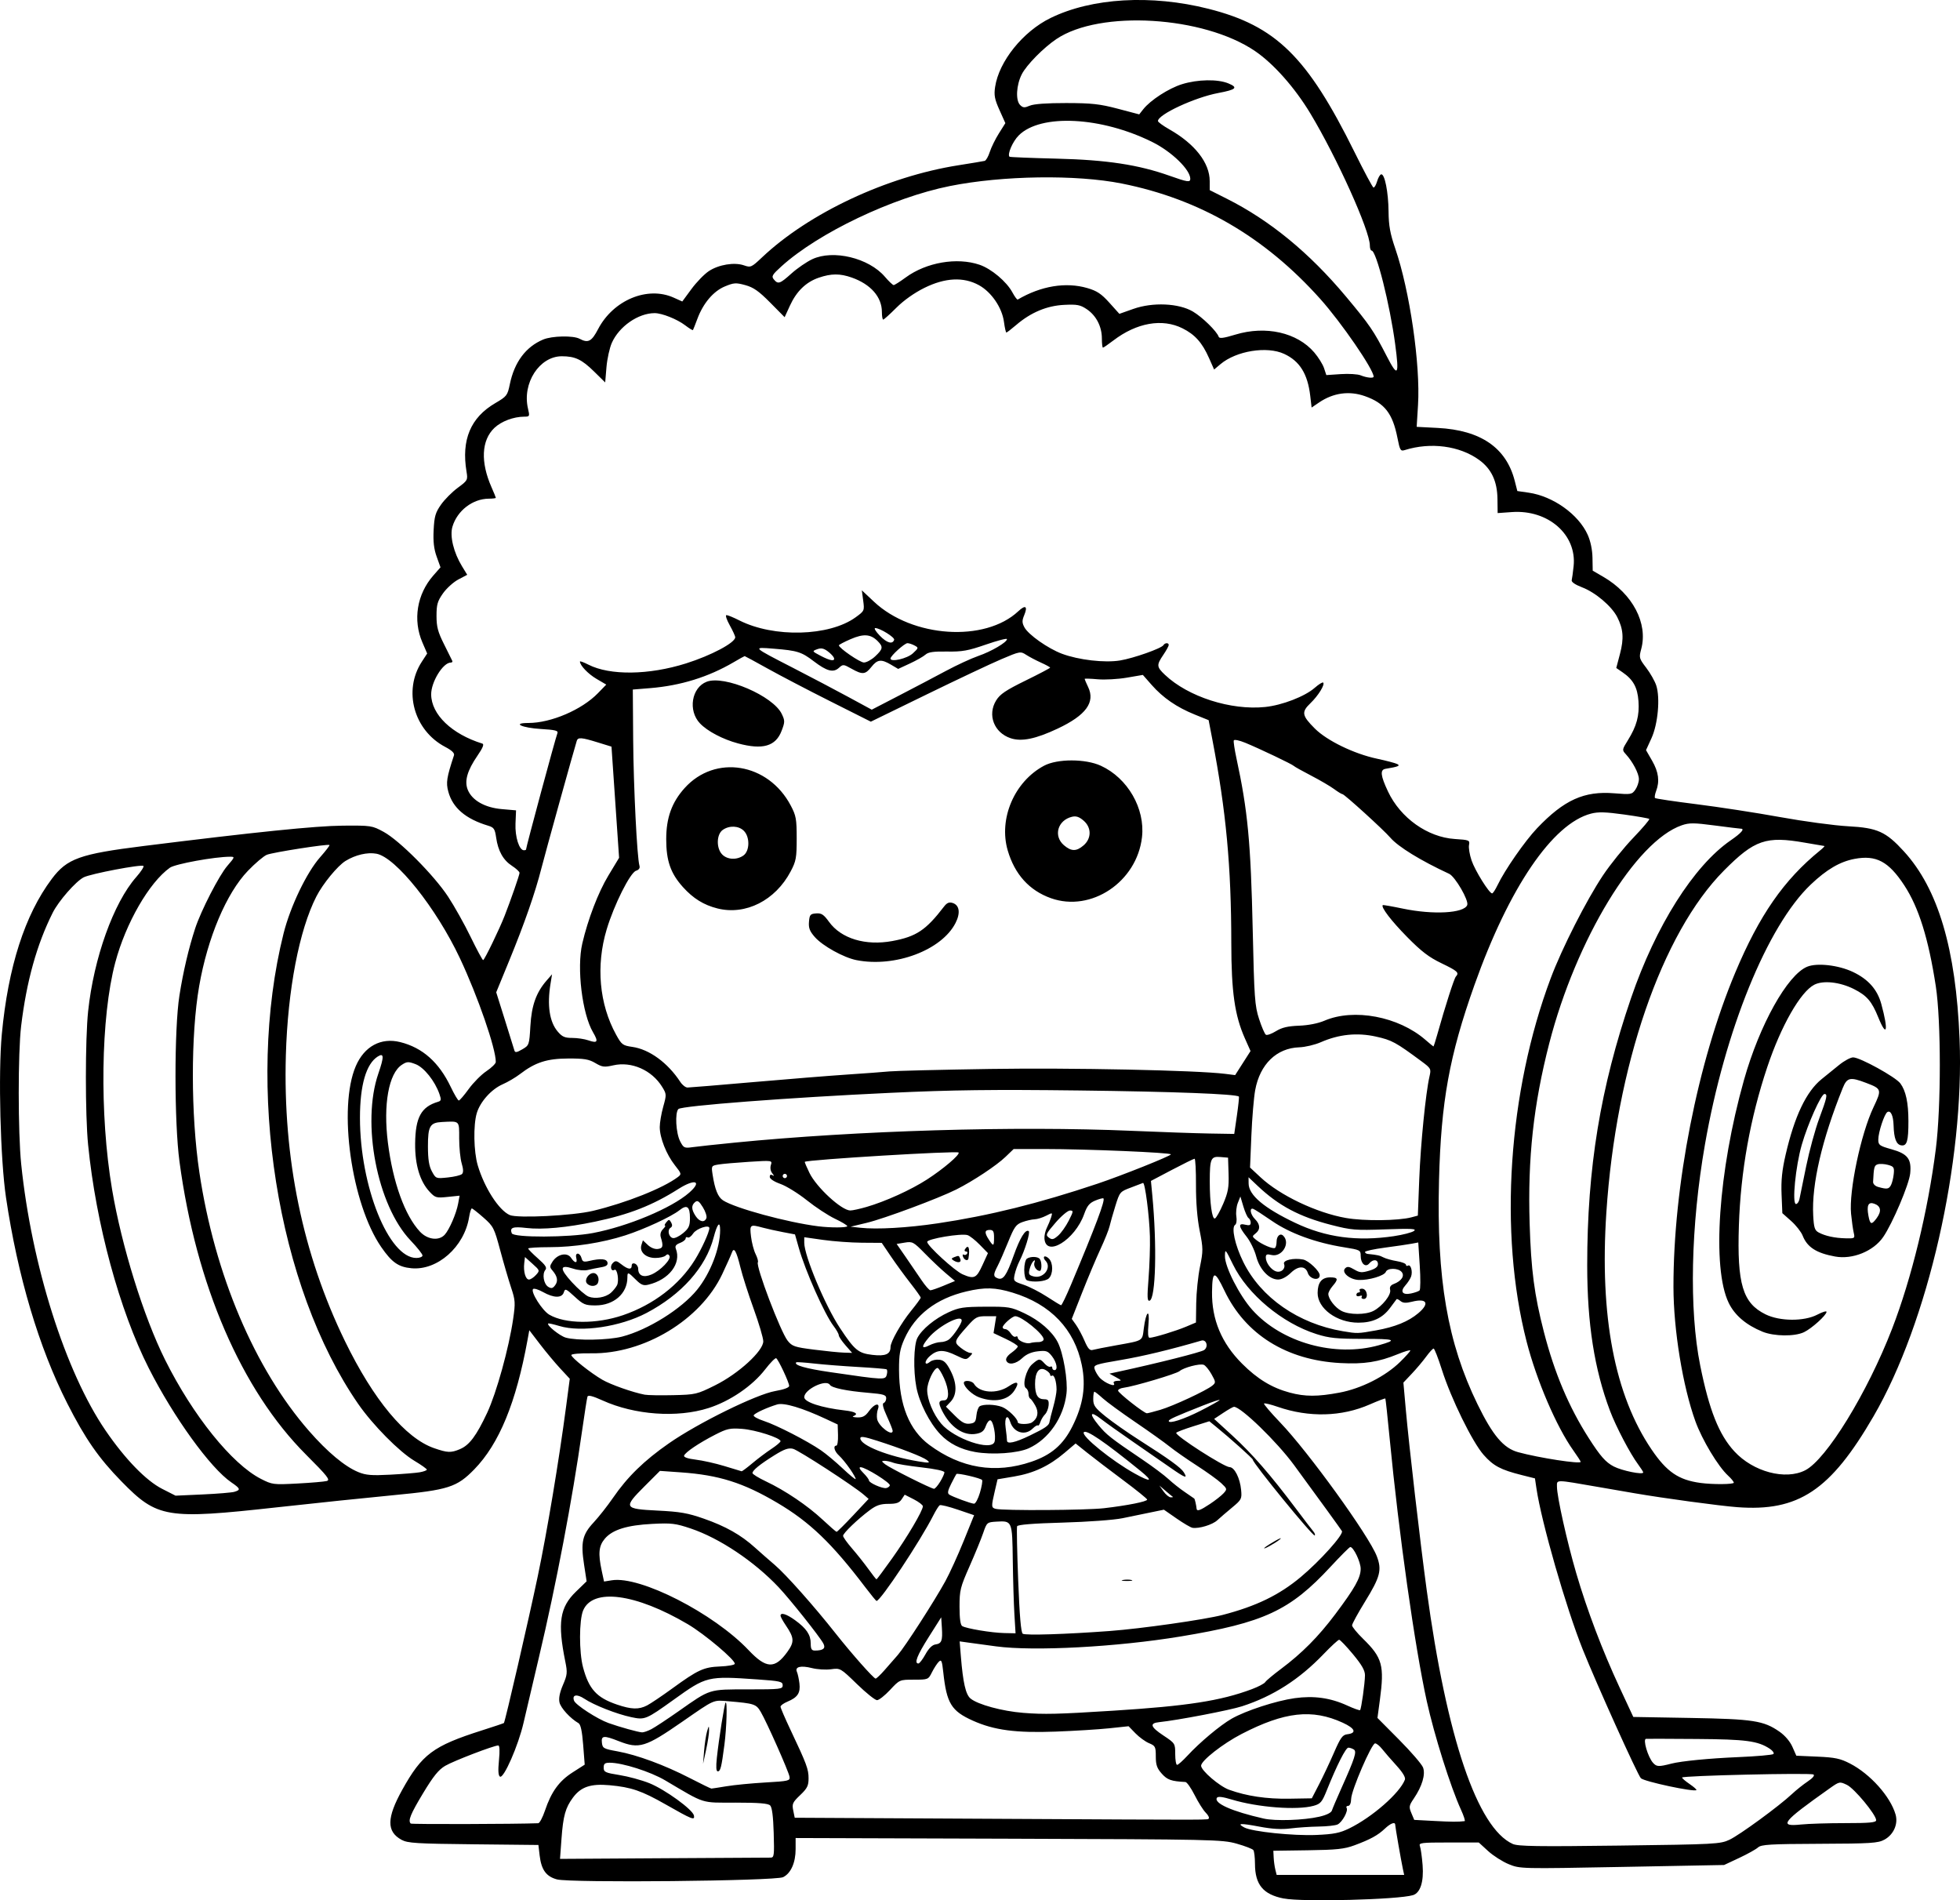 <?xml version="1.0" encoding="UTF-8" standalone="no"?>
<!-- Created with Inkscape (http://www.inkscape.org/) -->

<svg
   width="320.597mm"
   height="310.772mm"
   viewBox="0 0 320.597 310.772"
   version="1.1"
   id="svg1"
   xml:space="preserve"
   xmlns="http://www.w3.org/2000/svg"
   xmlns:svg="http://www.w3.org/2000/svg"><defs
     id="defs1"><clipPath
       clipPathUnits="userSpaceOnUse"
       id="clipPath3"><path
         id="path3"
         style="fill:#ff0000;fill-opacity:1;fill-rule:nonzero;stroke:none;stroke-width:0.265"
         d="M 117.464,-9.186 V 177.167 H 291.495 V -9.186 Z M 147.334,111.931 c 4.149,-0.092 4.552,4.357 -0.092,5.084 -1.195,0.187 -2.39,0.381 -3.57,0.655 -1.902,0.431 -3.801,0.869 -5.685,1.373 -4.843,1.295 -6.431,-3.457 -1.602,-4.804 2.039,-0.569 4.104,-1.04 6.168,-1.508 1.289,-0.299 2.595,-0.512 3.902,-0.719 0.31,-0.049 0.603,-0.075 0.88,-0.081 z" /></clipPath><clipPath
       clipPathUnits="userSpaceOnUse"
       id="clipPath29"><path
         id="path30"
         style="fill:#ff0000;fill-opacity:1;fill-rule:nonzero;stroke:none;stroke-width:0.265"
         d="M -43.23,-9.228 V 216.918 H 174.315 V -9.228 Z M 64.459,27.799 c 2.205,0.075 3.149,2.778 0.337,5.093 -1.015,0.835 -0.499,0.393 -1.541,1.333 -0.051,0.05 -0.1,0.101 -0.15,0.151 0.22,0.811 0.125,1.873 -0.521,3.116 -0.875,1.685 -1.749,3.37 -2.654,5.039 -0.978,1.836 -1.883,3.712 -2.891,5.53 -2.43,4.385 -6.499,1.653 -4.214,-2.809 0.315,-0.616 0.638,-1.229 0.953,-1.845 -0.007,-0.023 -0.015,-0.043 -0.022,-0.066 -0.595,-2.008 -0.069,-3.784 0.689,-5.659 1.274,-2.682 3.164,-4.982 5.254,-7.063 1.251,-1.138 0.627,-0.597 1.868,-1.628 0.964,-0.801 1.889,-1.157 2.675,-1.191 0.074,-0.003 0.146,-0.004 0.217,-0.001 z M 107.156,139.452 v 5.3e-4 h 1.332 c 3.185,0 4.318,2.034 3.452,3.522 1.261,1.236 0.77,3.284 -1.765,3.911 -0.549,0.616 -1.49,1.105 -2.851,1.261 -0.137,0.016 -0.274,0.031 -0.411,0.047 -2.651,0.305 -4.055,-0.978 -4.036,-2.332 -0.348,-0.335 -0.565,-0.745 -0.622,-1.186 -3.343,-0.946 -2.812,-4.861 1.596,-4.861 h 0.989 c 0.119,0 0.233,0.004 0.346,0.009 0.539,-0.217 1.168,-0.371 1.971,-0.371 z" /></clipPath><clipPath
       clipPathUnits="userSpaceOnUse"
       id="clipPath48"><path
         id="path49"
         style="fill:#ff0000;fill-opacity:1;fill-rule:nonzero;stroke:none;stroke-width:0.265"
         d="M 41.091,5.534 V 221.556 H 225.286 V 5.534 Z M 200.736,27.814 c 1.729,0.019 2.649,1.415 2.086,2.936 0.034,0.916 -0.448,2.032 -1.673,3.09 -1.147,0.992 -0.564,0.491 -1.752,1.502 -1.464,1.224 -2.914,2.469 -4.415,3.646 -1.776,1.393 -3.3,1.325 -4.092,0.54 -1.314,0.839 -2.65,1.642 -3.984,2.446 -4.294,2.588 -6.806,-1.809 -2.513,-4.397 1.384,-0.834 2.777,-1.656 4.133,-2.538 2.022,-1.284 4.052,-2.554 5.996,-3.956 1.191,-0.886 2.419,-1.714 3.69,-2.479 0.94,-0.565 1.799,-0.798 2.523,-0.79 z m -20.135,16.378 c 1.024,0.015 1.877,0.8 2.033,2.11 0.718,0.616 1.17,1.82 0.937,3.569 -0.199,1.498 -0.825,2.882 -1.489,4.224 -0.631,1.325 -1.475,2.521 -2.325,3.71 -0.383,0.58 -0.187,0.283 -0.588,0.891 -1.639,2.485 -3.795,2.512 -4.699,1.247 -2.336,3.06 -5.919,0.908 -3.888,-3.193 0.881,-1.779 1.751,-3.563 2.632,-5.343 0.834,-1.685 1.981,-2.401 2.971,-2.401 0.144,-8e-6 0.278,0.034 0.414,0.063 0.316,-0.73 0.627,-1.462 0.929,-2.198 0.772,-1.885 2.007,-2.694 3.073,-2.678 z" /></clipPath><clipPath
       clipPathUnits="userSpaceOnUse"
       id="clipPath83"><path
         id="path84"
         style="fill:#ff0000;fill-opacity:1;fill-rule:nonzero;stroke:none;stroke-width:0.265"
         d="M 132.474,-7.02 V 208.971 H 400.13 V -7.02 Z M 255.342,107.773 c 0.047,-0.001 0.095,-5.3e-4 0.143,0.002 1.045,0.054 2.19,0.946 2.813,2.886 0.307,0.956 0.456,1.952 0.58,2.946 0.105,0.896 0.146,1.798 0.173,2.7 0.049,0.457 0.091,0.915 0.134,1.373 0.032,0.334 -0.006,0.606 -0.033,0.887 0.917,0.087 1.972,0.687 2.893,1.982 0.57,0.801 1.075,1.645 1.573,2.491 0.431,0.671 0.926,1.295 1.376,1.954 0.093,0.157 0.186,0.314 0.279,0.471 1.353,2.285 0.702,4.101 -0.559,4.645 -1.02,0.911 -2.908,0.691 -4.385,-1.562 -0.239,-0.365 -0.478,-0.73 -0.729,-1.087 -0.216,-0.336 -0.388,-0.695 -0.574,-1.046 0.608,2.159 -0.889,3.607 -2.71,3.036 -0.616,0.275 -1.361,0.46 -2.342,0.399 -1.467,-0.091 -2.933,-0.193 -4.399,-0.296 -1.796,-0.111 -3.597,-0.198 -5.398,-0.193 -5.014,0.015 -5.014,-5.049 0,-5.065 1.903,-0.006 3.807,0.088 5.707,0.203 0.635,0.044 1.271,0.085 1.906,0.128 -2.172,-2.84 -4.36,-5.667 -6.601,-8.453 -2.161,-2.685 -1.065,-5.119 0.858,-5.113 0.628,0.002 1.345,0.277 2.066,0.876 0.364,-0.695 0.988,-1.1 1.69,-1.132 0.505,-0.023 1.05,0.149 1.567,0.543 0.093,-0.019 0.178,-0.065 0.274,-0.07 0.594,-0.032 1.239,0.203 1.815,0.734 -0.664,-2.602 0.469,-4.21 1.884,-4.241 z m 0.768,13.726 c -0.032,0.104 -0.068,0.203 -0.109,0.298 0.124,0.163 0.249,0.325 0.373,0.488 -0.098,-0.264 -0.22,-0.535 -0.254,-0.779 -0.004,-0.001 -0.007,-0.005 -0.01,-0.006 z m 30.329,39.335 h 0.777 c 5.014,0 5.014,5.065 0,5.065 h -0.777 c -5.014,0 -5.014,-5.065 0,-5.065 z" /></clipPath><clipPath
       clipPathUnits="userSpaceOnUse"
       id="clipPath102"><path
         id="path103"
         style="fill:#ff0000;fill-opacity:1;fill-rule:nonzero;stroke:none;stroke-width:0.265"
         d="M 245.095,-91.085 V 149.538 H 484.247 V -91.085 Z M 386.76,31.187 h 1.65 c 5.014,0 5.014,5.065 0,5.065 h -1.65 c -5.014,0 -5.014,-5.065 0,-5.065 z M 278.242,82.629 c 1.018,-0.028 2.247,0.632 3.228,2.236 0.354,0.578 0.768,1.115 1.156,1.669 -0.179,-0.355 -0.185,-0.572 0.174,-0.552 0.231,0.012 0.612,0.121 1.194,0.353 1.53,0.608 2.705,1.776 3.919,2.845 1.817,1.6 0.342,0.262 2.186,1.957 3.604,3.312 0.416,6.943 -3.167,3.954 -0.796,1.298 -2.871,1.492 -4.73,-0.776 -1.836,-2.239 -3.672,-4.499 -5.159,-6.99 -1.607,-2.69 -0.498,-4.649 1.199,-4.696 z m 48.669,29.818 c 0.832,-0.023 1.844,0.352 2.893,1.294 1.313,1.18 2.463,2.509 3.553,3.893 0.661,0.847 0.337,0.434 0.973,1.24 1.192,1.511 1.339,2.902 0.893,3.822 -0.016,1.86 -2.198,3.006 -4.869,1.014 -1.747,-1.303 -3.553,-2.525 -5.469,-3.568 -3.578,-1.948 -3.294,-5.278 -0.617,-5.341 0.191,-0.004 0.416,0.041 0.631,0.072 -0.168,-1.358 0.693,-2.391 2.01,-2.427 z" /></clipPath><clipPath
       clipPathUnits="userSpaceOnUse"
       id="clipPath113"><path
         id="path114"
         style="fill:#ff0000;fill-opacity:1;fill-rule:nonzero;stroke:none;stroke-width:0.265"
         d="m 157.066,-116.178 v 259.561 h 295.043 v -259.561 z M 393.264,24.766 c 0.581,0.011 1.242,0.145 1.968,0.439 0.12,0.049 0.24,0.098 0.36,0.146 4.647,1.882 2.736,6.584 -1.907,4.692 -0.149,-0.061 -0.299,-0.122 -0.449,-0.182 -3.917,-1.596 -3.112,-5.153 0.027,-5.095 z M 342.535,35.836 c 1.181,-0.021 2.405,1.064 2.649,3.402 0.172,1.646 0.305,3.295 0.421,4.946 0.065,0.913 0.111,1.827 0.156,2.741 0.246,5.008 -4.813,5.256 -5.059,0.248 -0.043,-0.879 -0.087,-1.758 -0.149,-2.635 -0.107,-1.53 -0.233,-3.058 -0.382,-4.584 -0.259,-2.651 1.026,-4.095 2.365,-4.118 z m -33.149,10.457 c 3.772,0.034 4.177,4.206 -0.279,5.096 -2.779,0.555 -5.597,1.027 -8.441,1.011 -5.014,-0.028 -5.014,-5.084 0,-5.064 2.507,0.01 4.994,-0.417 7.443,-0.913 0.461,-0.093 0.887,-0.134 1.277,-0.13 z" /></clipPath><clipPath
       clipPathUnits="userSpaceOnUse"
       id="clipPath120"><path
         id="path121"
         style="fill:#ff0000;fill-opacity:1;fill-rule:nonzero;stroke:none;stroke-width:0.265"
         d="M 344.491,-224.742 V 93.74 H 637.437 V -224.742 Z m 57.98,209.9 c 0.18,0.019 0.442,0.736 1.12,2.612 1.049,2.901 1.048,6.019 1.03,9.064 0.014,1.384 -0.104,2.763 -0.22,4.14 -0.594,7.065 -7.742,6.459 -7.137,-0.606 0.102,-1.192 0.212,-2.384 0.194,-3.582 0.01,-1.333 0.012,-2.65 -0.1,-3.98 -0.028,-0.332 -0.067,-0.662 -0.101,-0.994 -0.05,-0.273 -0.127,-0.542 -0.151,-0.819 -0.002,-0.026 0.051,-0.015 0.077,-0.022 v 5.291e-4 c 4.911,-1.36 4.827,-5.865 5.286,-5.815 z m 133.457,6.23 c 1.673,0.041 3.331,1.648 3.508,4.967 0.11,2.057 0.326,4.101 0.649,6.136 0.19,1.182 0.086,0.629 0.301,1.658 1.455,6.94 -5.614,8.389 -7.016,1.438 -0.27,-1.337 -0.151,-0.677 -0.36,-1.978 -0.342,-2.169 -0.587,-4.348 -0.701,-6.541 -0.194,-3.762 1.722,-5.726 3.618,-5.679 z" /></clipPath><clipPath
       clipPathUnits="userSpaceOnUse"
       id="clipPath135"><path
         id="path136"
         style="fill:#ff0000;fill-opacity:1;fill-rule:nonzero;stroke:none;stroke-width:0.265"
         d="M 477.204,-278.281 V 24.964 H 771.33 V -278.281 Z m 210.631,135.235 c 0.649,0.035 1.758,0.625 3.629,1.812 2.196,1.392 3.007,3.98 3.718,6.326 2.056,6.786 -4.882,8.854 -6.864,2.046 -0.027,-0.092 -0.73,-2.143 -0.731,-2.214 -7.9e-4,-0.063 0.207,0.09 0.187,0.03 -0.102,-0.312 -0.801,-0.228 -0.785,-0.595 0.214,-4.87 -0.582,-7.482 0.845,-7.405 z m -130.474,16.82 c 0.913,0.03 1.975,0.321 3.143,0.957 2.784,1.515 5.891,2.183 8.941,2.926 0.049,0.011 0.098,0.023 0.147,0.034 0.394,-0.233 0.868,-0.356 1.405,-0.343 0.586,0.014 1.246,0.191 1.956,0.556 0.817,-0.371 1.604,-0.614 2.297,-0.621 2.818,-0.029 4.295,2.613 2.367,5.305 3.089,4.801 -0.884,8.357 -4.597,5.381 -3.035,3.455 -7.309,1.009 -5.866,-3.51 -3.376,-0.823 -6.775,-1.657 -9.854,-3.322 -5.068,-2.74 -3.897,-7.494 0.06,-7.363 z" /></clipPath><clipPath
       clipPathUnits="userSpaceOnUse"
       id="clipPath194"><path
         id="path195"
         style="fill:#ff0000;fill-opacity:1;fill-rule:nonzero;stroke:none;stroke-width:0.265"
         d="M 586.953,-316.373 V -43.138 H 818.308 V -316.373 Z m 53.828,72.49 c 5.334,0.125 5.822,6.026 -0.496,7.199 -2.322,0.431 -4.653,0.82 -7,1.081 -7.047,0.783 -7.758,-6.323 -0.713,-7.127 2.146,-0.245 4.278,-0.598 6.401,-0.995 0.653,-0.122 1.257,-0.171 1.809,-0.158 z m 77.852,114.108 c 5.866,-0.176 6.487,6.105 -0.071,7.191 -0.65,0.108 -1.301,0.219 -1.95,0.334 -0.186,1.569 -1.657,3.152 -4.701,3.588 -1.375,0.197 -2.749,0.395 -4.116,0.642 -5.881,1.061 -7.651,-3.737 -3.89,-6.031 -0.444,-1.629 0.751,-3.612 4.075,-4.515 1.142,-0.31 2.302,-0.545 3.459,-0.789 0.65,-0.137 1.253,-0.199 1.805,-0.199 0.723,5.3e-4 1.355,0.112 1.9,0.302 0.75,-0.132 1.499,-0.273 2.248,-0.398 0.437,-0.073 0.851,-0.113 1.242,-0.125 z m -47.002,6.364 c 0.357,0.005 0.666,0.064 0.98,0.115 0.233,-0.014 0.459,-0.02 0.676,-0.017 5.137,0.085 6.028,4.924 1.742,6.653 -0.279,1.554 -1.868,3.015 -4.953,3.209 -1.326,0.083 -2.653,0.193 -3.983,0.181 -6.214,-0.058 -6.913,-5.512 -2.233,-6.827 0.301,-1.446 1.792,-2.735 4.474,-2.882 1.038,-0.211 0.525,-0.119 1.763,-0.315 0.547,-0.087 1.058,-0.124 1.532,-0.117 z m 99.073,6.165 c 0.899,0.004 1.966,0.251 3.169,0.818 2.023,0.953 3.732,2.451 5.497,3.8 0.855,0.653 1.413,1.334 1.839,2.011 0.19,0.084 0.377,0.171 0.568,0.253 0.084,0.036 0.127,0.087 0.208,0.124 0.489,0.022 1.013,0.09 1.575,0.215 1.253,0.28 2.423,0.79 3.569,1.351 4.569,2.236 4.099,6.224 1.184,7.095 -0.846,1.196 -2.706,1.953 -5.421,1.429 -0.562,-0.108 -1.188,-0.184 -1.733,-0.328 -1.776,-0.47 -3.097,-1.215 -3.97,-2.048 -0.964,0.147 -2.141,0.029 -3.489,-0.469 -0.123,-0.045 -0.246,-0.09 -0.368,-0.136 -3.715,-1.372 -4.651,-4.083 -3.594,-5.79 -0.64,-0.869 -0.889,-1.776 -0.757,-2.584 -2.495,-2.691 -1.481,-5.754 1.723,-5.739 z m -62.233,1.085 c 4.846,0.175 5.452,5.705 -0.564,7.221 -1.726,0.435 -3.461,0.814 -5.211,1.139 -6.971,1.294 -8.371,-5.705 -1.405,-7.023 1.627,-0.308 3.245,-0.645 4.849,-1.058 0.858,-0.221 1.637,-0.305 2.33,-0.28 z m -33.08,3.914 h 1.593 c 7.09,0 7.09,7.162 0,7.162 h -1.593 c -7.09,0 -7.09,-7.162 0,-7.162 z m 63.159,22.509 c 0.183,-0.003 0.366,-0.002 0.549,0.001 7.089,0.128 7.089,7.3 0,7.162 -1.22,-0.024 -2.435,0.137 -3.646,0.261 -7.053,0.722 -7.782,-6.406 -0.728,-7.125 1.272,-0.13 2.546,-0.281 3.825,-0.3 z" /></clipPath><clipPath
       clipPathUnits="userSpaceOnUse"
       id="clipPath198"><path
         id="path198"
         style="fill:#ff0000;fill-opacity:1;fill-rule:nonzero;stroke:none;stroke-width:0.265"
         d="m 554.032,-616.471 v 310.772 H 874.629 V -616.471 Z m 150.945,162.122 c 5.869,-0.061 6.366,6.229 -0.211,7.188 -4.826,0.703 -2.391,0.328 -7.302,1.126 -4.89,0.876 -9.753,2.076 -14.71,2.484 -7.066,0.582 -7.042,-6.332 0,-7.162 4.519,-0.533 8.968,-1.568 13.446,-2.371 5.065,-0.823 2.554,-0.436 7.532,-1.163 0.439,-0.064 0.854,-0.096 1.245,-0.1 z" /></clipPath></defs><g
     id="layer1"
     transform="translate(-554.032,616.471)"><path
       style="fill:#000000"
       d="m 764.015,-305.989 c -3.377,-0.668 -4.697,-2.261 -4.707,-5.682 -0.003,-1.038 -0.122,-2.046 -0.265,-2.24 -0.143,-0.194 -1.37,-0.667 -2.729,-1.051 -2.371,-0.67 -3.852,-0.702 -37.306,-0.81 l -34.837,-0.112 v 1.815 c 0,2.22 -0.777,3.961 -2.045,4.586 -1.281,0.631 -34.78,0.962 -36.995,0.366 -1.763,-0.475 -2.551,-1.563 -2.829,-3.905 l -0.204,-1.725 -10.625,-0.111 c -9.343,-0.098 -10.762,-0.186 -11.761,-0.732 -2.473,-1.352 -2.442,-3.578 0.116,-8.183 3.231,-5.817 5.043,-7.169 13.011,-9.705 1.938,-0.617 3.565,-1.163 3.615,-1.213 0.193,-0.193 4.059,-16.954 5.54,-24.015 1.529,-7.293 3.473,-18.937 4.64,-27.789 l 0.593,-4.498 -1.556,-1.676 c -0.856,-0.922 -2.346,-2.707 -3.31,-3.967 l -1.754,-2.291 -0.289,1.586 c -1.867,10.249 -4.638,16.985 -8.707,21.162 -2.855,2.931 -4.245,3.375 -13.232,4.229 -4.269,0.406 -12.841,1.299 -19.05,1.985 -18.087,1.999 -19.564,1.754 -25.413,-4.221 -3.737,-3.817 -5.951,-7.003 -8.888,-12.787 -4.631,-9.123 -8.103,-20.786 -10.016,-33.654 -0.922,-6.2 -1.285,-20.289 -0.687,-26.689 1.029,-11.024 3.769,-19.545 8.173,-25.419 2.499,-3.333 4.571,-4.076 14.999,-5.379 18.227,-2.277 28.21,-3.298 32.592,-3.331 4.657,-0.035 4.805,-0.013 6.703,1.022 2.584,1.41 8.211,7.066 10.528,10.583 1.023,1.552 2.684,4.518 3.691,6.591 1.008,2.073 1.928,3.779 2.045,3.792 0.201,0.022 2.643,-5.011 3.516,-7.247 1.02,-2.61 2.44,-6.699 2.438,-7.017 -10e-4,-0.194 -0.551,-0.708 -1.222,-1.142 -1.451,-0.94 -2.289,-2.433 -2.605,-4.637 -0.201,-1.403 -0.369,-1.656 -1.286,-1.931 -3.704,-1.111 -5.823,-2.919 -6.54,-5.58 -0.397,-1.475 -0.268,-2.299 0.93,-5.936 0.117,-0.356 -0.355,-0.808 -1.44,-1.378 -5.125,-2.695 -6.909,-9.181 -3.829,-13.914 l 0.884,-1.358 -0.784,-1.817 c -1.582,-3.669 -0.891,-7.887 1.795,-10.946 l 1.169,-1.332 -0.627,-1.745 c -0.454,-1.262 -0.591,-2.469 -0.495,-4.361 0.112,-2.22 0.294,-2.846 1.199,-4.138 0.587,-0.837 1.82,-2.077 2.74,-2.756 1.625,-1.198 1.667,-1.276 1.44,-2.644 -0.865,-5.206 0.66,-8.844 4.692,-11.201 1.896,-1.108 2.01,-1.256 2.39,-3.096 0.749,-3.626 2.61,-6.119 5.459,-7.313 1.44,-0.603 4.915,-0.675 5.946,-0.123 1.403,0.751 1.969,0.457 3.027,-1.568 2.487,-4.76 8.074,-7.089 12.374,-5.157 l 1.401,0.629 1.501,-2.039 c 0.825,-1.121 2.105,-2.439 2.844,-2.928 1.616,-1.069 4.183,-1.489 5.756,-0.94 1.091,0.38 1.217,0.325 2.938,-1.301 7.69,-7.263 20.411,-13.229 32.137,-15.072 2.134,-0.336 4.063,-0.657 4.286,-0.715 0.223,-0.058 0.598,-0.711 0.834,-1.452 0.236,-0.741 0.906,-2.106 1.49,-3.034 l 1.061,-1.686 -0.96,-2.14 c -0.797,-1.776 -0.919,-2.42 -0.716,-3.782 0.621,-4.171 4.549,-9.058 9.053,-11.264 6.757,-3.309 16.48,-3.878 25.848,-1.512 11.032,2.786 16.156,7.812 23.882,23.422 1.552,3.137 2.947,5.748 3.099,5.803 0.152,0.055 0.419,-0.394 0.595,-0.997 0.175,-0.603 0.478,-1.124 0.672,-1.158 0.578,-0.101 1.176,2.908 1.206,6.07 0.022,2.325 0.258,3.627 1.105,6.091 2.364,6.884 4.122,18.986 3.715,25.565 l -0.221,3.568 3.448,0.18 c 7.032,0.367 11.212,3.239 12.593,8.654 l 0.425,1.665 1.852,0.267 c 3.989,0.574 8.16,3.55 9.658,6.891 0.466,1.039 0.76,2.454 0.783,3.765 l 0.036,2.1 1.75,1.017 c 4.789,2.784 7.315,7.602 6.185,11.798 -0.38,1.41 -0.344,1.544 0.815,3.062 0.666,0.873 1.404,2.171 1.64,2.884 0.67,2.03 0.284,6.319 -0.777,8.637 l -0.893,1.951 1.004,1.746 c 1.054,1.833 1.253,3.353 0.647,4.947 -0.199,0.525 -0.279,1.038 -0.176,1.14 0.103,0.103 3.163,0.558 6.801,1.013 3.638,0.455 9.789,1.403 13.67,2.107 3.881,0.704 8.881,1.378 11.113,1.498 4.794,0.257 6.171,0.877 9.129,4.113 5.59,6.116 8.504,15.939 9.099,30.672 0.815,20.158 -5.158,46.352 -14.069,61.702 -7.05,12.144 -12.278,15.626 -22.318,14.865 -2.904,-0.22 -11.982,-1.451 -16.767,-2.274 -1.067,-0.184 -3.766,-0.65 -5.997,-1.036 -7.103,-1.229 -6.703,-1.227 -6.703,-0.039 0,1.62 1.643,8.991 3.155,14.152 1.769,6.036 4.265,12.618 7.091,18.692 l 2.24,4.814 9.367,0.164 c 10.248,0.18 11.94,0.44 14.532,2.236 0.9,0.623 1.731,1.595 2.124,2.482 l 0.645,1.458 3.441,0.151 c 2.881,0.126 3.748,0.309 5.325,1.121 3.321,1.711 6.623,5.401 7.467,8.342 0.447,1.558 -0.324,3.295 -1.826,4.114 -1.047,0.571 -2.201,0.645 -10.614,0.677 -8.099,0.031 -9.528,0.116 -10.06,0.597 -0.341,0.309 -1.729,1.08 -3.084,1.715 l -2.464,1.154 -16.675,0.315 c -16.576,0.313 -16.686,0.311 -18.531,-0.438 -1.021,-0.414 -2.546,-1.384 -3.39,-2.155 l -1.533,-1.402 h -4.932 c -4.555,0 -4.913,0.047 -4.689,0.617 0.134,0.34 0.33,1.737 0.436,3.104 0.21,2.702 -0.372,4.516 -1.57,4.888 -2.379,0.741 -18.105,1.147 -21.144,0.546 z m 19.487,-4.835 c -0.288,-1.338 -1.257,-6.907 -1.257,-7.232 -9.7e-4,-0.53 -0.759,-0.243 -1.692,0.64 -1.152,1.092 -2.368,1.757 -4.981,2.725 -1.643,0.608 -2.912,0.743 -7.615,0.81 l -5.644,0.08 0.054,1.106 c 0.029,0.609 0.152,1.497 0.271,1.974 l 0.218,0.867 h 10.428 10.428 z M 680.057,-312.679 c 0.598,0.003 0.639,-0.309 0.529,-4.037 -0.08,-2.72 -0.269,-4.19 -0.58,-4.498 -0.336,-0.333 -1.869,-0.458 -5.644,-0.458 -5.798,0 -4.854,0.298 -11.533,-3.644 -2.417,-1.427 -6.989,-2.882 -9.052,-2.882 -0.807,0 -1.002,0.156 -1.002,0.802 0,0.724 0.252,0.842 2.593,1.215 1.426,0.227 3.615,0.822 4.864,1.322 2.569,1.028 7.12,4.327 7.308,5.296 0.162,0.837 -0.272,0.667 -4.612,-1.805 -3.948,-2.249 -5.645,-2.831 -9.195,-3.152 -3.072,-0.278 -4.673,0.262 -5.978,2.018 -1.237,1.665 -1.604,2.979 -1.88,6.742 l -0.241,3.286 16.888,-0.104 c 9.288,-0.057 17.179,-0.102 17.536,-0.101 z m 156.868,-2.926 c 1.664,-0.78 8.115,-5.499 10.231,-7.485 0.679,-0.637 1.834,-1.559 2.567,-2.048 0.818,-0.546 1.18,-0.984 0.937,-1.134 -0.485,-0.3 -21.497,0.186 -21.494,0.497 0.001,0.122 0.561,0.603 1.243,1.067 0.682,0.465 1.179,0.906 1.103,0.982 -0.357,0.357 -8.568,-1.396 -9.085,-1.94 -0.549,-0.576 -7.243,-15.404 -9.505,-21.053 -2.74,-6.842 -6.755,-20.805 -7.574,-26.336 l -0.243,-1.642 -2.174,-0.546 c -3.433,-0.862 -4.625,-1.495 -6.222,-3.302 -1.833,-2.074 -5.323,-9.188 -6.822,-13.906 -0.608,-1.914 -1.219,-3.481 -1.358,-3.481 -0.138,0 -0.687,0.595 -1.218,1.323 -0.531,0.728 -1.587,1.98 -2.346,2.783 l -1.379,1.46 0.388,4.361 c 0.527,5.93 2.344,21.624 3.425,29.585 3.274,24.119 8.28,38.885 14.072,41.506 0.865,0.391 4.056,0.44 17.462,0.266 15.713,-0.203 16.471,-0.244 17.992,-0.956 z m -62.19,-1.855 c 3.762,-1.841 8.257,-5.776 9.097,-7.966 0.139,-0.363 -0.351,-1.18 -1.397,-2.33 -0.886,-0.974 -1.938,-2.186 -2.338,-2.694 -0.4,-0.508 -0.913,-0.918 -1.142,-0.912 -0.578,0.016 -3.88,7.67 -3.915,9.072 -0.017,0.695 -0.21,1.147 -0.49,1.147 -0.254,0 -0.367,0.154 -0.25,0.342 0.296,0.479 -0.72,2.332 -1.48,2.699 -0.347,0.168 -1.742,0.321 -3.1,0.341 -1.358,0.02 -3.422,0.158 -4.586,0.307 -1.479,0.189 -3.014,0.101 -5.093,-0.292 -3.129,-0.591 -3.771,-0.555 -2.476,0.138 1.281,0.685 8.019,1.385 11.776,1.223 2.865,-0.124 3.845,-0.319 5.393,-1.076 z m -132.664,-0.844 c 0.225,-0.009 0.721,-0.94 1.102,-2.07 1.039,-3.078 2.305,-4.827 4.519,-6.243 l 1.98,-1.267 -0.253,-3.245 c -0.175,-2.248 -0.41,-3.335 -0.763,-3.539 -1.346,-0.776 -2.91,-2.484 -3.11,-3.397 -0.149,-0.68 0.038,-1.622 0.566,-2.85 0.714,-1.659 0.751,-2.025 0.386,-3.82 -1.291,-6.367 -0.91,-8.873 1.739,-11.439 l 1.747,-1.692 -0.42,-2.742 c -0.561,-3.664 -0.278,-4.905 1.573,-6.892 0.836,-0.898 2.256,-2.702 3.156,-4.009 2.383,-3.461 5.085,-6.096 9.165,-8.934 4.777,-3.324 14.327,-8.018 17.377,-8.54 1.402,-0.24 2.279,-0.563 2.279,-0.838 0,-0.556 -1.754,-4.3 -2.121,-4.527 -0.148,-0.091 -0.957,0.726 -1.798,1.816 -2.096,2.716 -5.745,5.207 -9.283,6.335 -5.118,1.632 -12.077,1.131 -17.323,-1.248 -1.618,-0.734 -2.362,-0.922 -2.466,-0.624 -0.082,0.235 -0.475,2.728 -0.874,5.542 -1.589,11.224 -4.264,25.271 -7.055,37.042 -0.989,4.172 -2.126,9.013 -2.527,10.76 -0.853,3.715 -3.246,9.177 -3.856,8.8 -0.279,-0.172 -0.33,-0.999 -0.165,-2.673 0.153,-1.555 0.111,-2.423 -0.118,-2.423 -0.724,0 -7.304,2.525 -8.675,3.329 -1.083,0.635 -1.938,1.694 -3.623,4.488 -2.051,3.402 -2.49,4.48 -2.016,4.954 0.138,0.138 17.217,0.093 20.857,-0.054 z m 213.779,-0.017 c 4.017,0 5.064,-0.099 5.064,-0.477 0,-0.892 -3.563,-5.196 -4.783,-5.778 -1.193,-0.569 -1.221,-0.563 -2.885,0.615 -7.727,5.472 -8.344,6.254 -4.627,5.866 1.193,-0.125 4.447,-0.227 7.232,-0.227 z m -62.248,-0.323 c 0.135,-0.016 -0.139,-0.869 -0.609,-1.895 -1.691,-3.694 -4.365,-12.178 -5.582,-17.713 -1.966,-8.941 -4.573,-27.397 -6.08,-43.039 -0.336,-3.493 -0.651,-6.402 -0.699,-6.465 -0.048,-0.063 -1.199,0.373 -2.558,0.969 -4.586,2.013 -9.928,2.153 -15.025,0.393 -1.147,-0.396 -2.164,-0.643 -2.258,-0.548 -0.095,0.095 1.087,1.484 2.625,3.088 4.631,4.827 14.54,18.538 15.821,21.893 0.857,2.243 0.562,3.376 -1.935,7.429 -1.162,1.887 -2.113,3.629 -2.113,3.871 0,0.242 0.807,1.228 1.792,2.191 3.165,3.091 3.515,4.366 2.754,10.027 l -0.393,2.92 3.55,3.574 c 1.953,1.966 3.711,4.006 3.908,4.535 0.423,1.135 -0.152,3.069 -1.507,5.063 -0.793,1.167 -0.828,1.376 -0.403,2.39 l 0.466,1.111 3.295,0.176 c 2.869,0.154 3.866,0.16 4.951,0.029 z m -41.851,-0.463 c 0.117,-0.117 -0.113,-0.539 -0.512,-0.938 -0.399,-0.399 -1.208,-1.682 -1.798,-2.852 -0.591,-1.17 -1.27,-2.137 -1.51,-2.149 -2.316,-0.12 -2.958,-0.345 -3.864,-1.359 -0.789,-0.883 -0.982,-1.436 -0.982,-2.814 0,-1.588 -0.082,-1.749 -1.099,-2.171 -0.605,-0.25 -1.606,-0.977 -2.226,-1.615 l -1.127,-1.16 -3.154,0.335 c -1.735,0.184 -5.694,0.429 -8.798,0.544 -6.47,0.241 -10.048,-0.233 -13.515,-1.789 -3.526,-1.582 -4.291,-2.83 -4.84,-7.888 -0.211,-1.945 -0.31,-2.175 -0.748,-1.737 -0.278,0.278 -0.776,1.048 -1.108,1.712 -0.596,1.193 -0.631,1.208 -2.947,1.208 -2.342,0 -2.345,0.001 -3.905,1.676 -0.859,0.922 -1.818,1.676 -2.132,1.676 -0.314,0 -1.791,-1.185 -3.282,-2.633 -2.69,-2.612 -2.723,-2.631 -4.24,-2.424 -0.841,0.115 -2.238,0.031 -3.106,-0.188 -1.854,-0.467 -2.845,-0.22 -2.474,0.616 0.14,0.315 0.324,1.17 0.411,1.901 0.183,1.546 -0.294,2.272 -1.947,2.963 -0.631,0.264 -1.147,0.635 -1.147,0.825 0,0.19 0.733,1.895 1.629,3.788 2.647,5.594 2.958,6.427 2.958,7.935 0,1.211 -0.216,1.642 -1.376,2.746 -1.235,1.175 -1.351,1.431 -1.132,2.503 l 0.244,1.194 33.147,0.176 c 37.153,0.198 34.295,0.204 34.58,-0.081 z m 18.082,-0.264 c 1.169,-0.267 1.945,-0.649 2.057,-1.012 0.1,-0.321 0.785,-1.932 1.524,-3.582 2.254,-5.032 2.586,-6.065 2.058,-6.4 -0.253,-0.161 -0.652,-0.294 -0.887,-0.297 -0.427,-0.005 -1.866,2.836 -3.522,6.955 -0.787,1.959 -1.024,2.237 -2.172,2.556 -2.707,0.752 -9.135,0.26 -13.375,-1.024 -1.504,-0.455 -2.273,-0.546 -2.432,-0.288 -0.548,0.886 2.449,2.218 7.64,3.395 1.926,0.437 6.547,0.284 9.108,-0.302 z m -0.042,-5.299 c 0.653,-1.261 1.752,-3.594 2.443,-5.183 1.063,-2.445 1.397,-2.907 2.167,-2.999 1.603,-0.191 1.301,-0.956 -0.747,-1.894 -5.003,-2.291 -9.498,-1.79 -16.53,1.843 -3.072,1.587 -6.629,4.373 -6.629,5.194 0,0.793 2.994,3.361 4.586,3.934 2.893,1.041 6.129,1.52 9.849,1.459 l 3.675,-0.061 z m -96.908,0.317 c 1.261,-0.211 4.119,-0.487 6.35,-0.615 3.798,-0.217 4.05,-0.277 3.942,-0.938 -0.14,-0.861 -3.73,-8.949 -4.707,-10.604 -0.755,-1.28 -1.045,-1.376 -5.233,-1.734 -2.605,-0.222 -2.213,-0.395 -7.606,3.342 -6.044,4.188 -7.042,4.493 -10.386,3.175 -2.452,-0.967 -2.894,-0.925 -2.757,0.262 0.104,0.9 0.282,0.998 2.542,1.406 3.202,0.578 7.721,2.247 11.84,4.372 1.834,0.946 3.422,1.719 3.528,1.718 0.106,-0.001 1.225,-0.175 2.486,-0.385 z m -1.597,-4.639 c 0.338,-3.16 1.239,-8.844 1.433,-9.037 0.297,-0.297 0.172,4.077 -0.196,6.895 -0.485,3.712 -0.645,4.347 -1.092,4.347 -0.257,0 -0.304,-0.717 -0.145,-2.205 z m -2.085,-1.151 c 0.093,-1.166 0.312,-2.595 0.485,-3.175 0.292,-0.981 0.315,-0.993 0.328,-0.172 0.008,0.485 -0.21,1.914 -0.485,3.175 l -0.498,2.293 z m 158.199,2.096 c 1.654,-0.424 6.214,-0.868 10.974,-1.069 2.987,-0.126 5.566,-0.353 5.733,-0.505 0.166,-0.152 -0.104,-0.542 -0.6,-0.867 -1.953,-1.279 -3.865,-1.535 -11.926,-1.593 -4.336,-0.031 -8.075,-0.044 -8.308,-0.027 -0.563,0.039 0.305,3 1.155,3.938 0.579,0.639 0.91,0.653 2.974,0.124 z m -79.141,-1.298 c 2.001,-2.17 5.335,-4.963 7.218,-6.045 2.288,-1.315 7.281,-2.941 10.332,-3.366 3.131,-0.435 5.832,-0.058 8.577,1.199 1.083,0.496 2.034,0.837 2.113,0.757 0.201,-0.201 0.791,-4.403 0.8,-5.698 0.005,-0.786 -0.515,-1.699 -1.96,-3.44 -1.082,-1.303 -2.101,-2.37 -2.264,-2.37 -0.163,0 -1.302,1.048 -2.531,2.328 -4.001,4.17 -8.253,6.893 -13.347,8.548 -1.989,0.646 -10.524,2.282 -13.555,2.598 -1.623,0.169 -1.438,0.773 0.668,2.171 1.932,1.283 1.951,1.312 1.951,3.055 0,0.968 0.139,1.76 0.308,1.76 0.169,0 0.93,-0.675 1.69,-1.499 z m -87.702,-4.332 c 0.574,-0.297 2.59,-1.625 4.48,-2.952 5.25,-3.686 4.861,-3.563 11.357,-3.563 5.329,0 5.662,-0.04 5.662,-0.671 0,-0.605 -0.408,-0.699 -4.145,-0.96 -8.154,-0.569 -8.322,-0.528 -13.664,3.305 -4.56,3.271 -4.728,3.341 -6.956,2.869 -2.391,-0.506 -6.107,-1.964 -7.677,-3.013 -1.23,-0.822 -2.059,-0.659 -1.68,0.33 0.268,0.697 3.817,2.995 5.625,3.642 1.818,0.65 4.862,1.497 5.496,1.529 0.252,0.013 0.928,-0.22 1.502,-0.517 z m 75.474,-3.024 c 12.244,-0.774 17.648,-1.611 22.771,-3.528 1.053,-0.394 2.035,-0.912 2.183,-1.151 0.148,-0.239 1.301,-1.205 2.562,-2.146 3.434,-2.564 6.139,-5.289 8.896,-8.963 3.209,-4.277 4.148,-5.953 4.153,-7.417 0.004,-1.11 -1.168,-3.57 -1.7,-3.569 -0.13,8e-5 -1.575,1.446 -3.212,3.213 -6.671,7.202 -10.878,9.159 -24.538,11.417 -10.413,1.721 -23.97,2.449 -30.165,1.621 -1.261,-0.169 -3.122,-0.422 -4.136,-0.562 l -1.843,-0.255 0.196,2.425 c 0.352,4.34 0.792,6.267 1.582,6.92 1.19,0.984 5.177,2.069 8.61,2.343 3.424,0.274 5.643,0.221 14.64,-0.348 z m -76.163,-0.865 c 0.583,-0.302 2.441,-1.552 4.128,-2.778 4.205,-3.057 5.147,-3.49 7.822,-3.596 1.257,-0.05 2.335,-0.239 2.396,-0.42 0.186,-0.558 -4.893,-4.851 -7.683,-6.495 -8.55,-5.035 -15.568,-5.953 -17.12,-2.238 -0.665,1.591 -0.673,6.813 -0.015,9.286 0.948,3.562 2.223,4.965 5.538,6.094 2.376,0.809 3.584,0.845 4.934,0.147 z m 38.815,-5.736 c 0.653,-0.74 1.644,-1.872 2.201,-2.515 1.209,-1.395 5.982,-8.801 7.78,-12.072 0.702,-1.278 2.047,-4.228 2.989,-6.556 l 1.712,-4.232 -2.667,-0.907 c -1.467,-0.499 -2.798,-0.826 -2.96,-0.726 -0.161,0.1 -0.63,0.845 -1.041,1.656 -2.129,4.198 -8.634,13.999 -9.291,13.999 -0.077,0 -0.893,-0.992 -1.814,-2.205 -5.49,-7.232 -9.103,-10.7 -14.419,-13.841 -5.568,-3.289 -9.546,-4.545 -15.788,-4.984 l -3.409,-0.24 -2.512,2.512 c -3.516,3.516 -3.413,3.708 2.134,3.981 3.671,0.181 4.932,0.401 7.559,1.32 3.572,1.249 6.063,2.656 8.337,4.708 0.86,0.775 2.335,2.069 3.279,2.874 1.815,1.549 6.437,6.752 9.921,11.166 2.606,3.302 6.243,7.408 6.562,7.408 0.132,0 0.774,-0.606 1.427,-1.346 z m -15.893,-2.984 c 1.202,-1.659 1.17,-2.319 -0.21,-4.353 -0.483,-0.711 -0.878,-1.43 -0.878,-1.597 0,-0.589 0.969,-0.292 2.379,0.73 1.861,1.348 2.56,2.387 2.56,3.808 0,0.905 0.147,1.156 0.677,1.156 1.384,0 1.813,-0.362 1.382,-1.166 -0.599,-1.12 -5.469,-7.242 -7.315,-9.195 -3.992,-4.226 -9.665,-8.017 -14.359,-9.596 -2.499,-0.841 -3.151,-0.919 -6.314,-0.757 -4.131,0.211 -6.519,0.959 -7.756,2.429 -0.988,1.174 -1.107,2.406 -0.505,5.215 l 0.382,1.781 1.294,-0.205 c 4.639,-0.737 16.656,5.409 22.357,11.434 2.867,3.03 4.289,3.101 6.306,0.317 z m 22.615,0.361 c 0.537,-0.975 1.109,-1.54 1.635,-1.615 1.015,-0.145 1.19,-0.599 1.053,-2.736 l -0.109,-1.703 -2.028,3.205 c -1.922,3.038 -2.435,4.348 -1.702,4.348 0.179,0 0.698,-0.675 1.152,-1.499 z m 30.121,-3.812 c 5.153,-0.381 15.522,-1.856 18.495,-2.631 5.508,-1.436 9.232,-3.242 12.767,-6.192 3.16,-2.637 7.057,-6.982 6.742,-7.519 -0.192,-0.327 -3.723,-5.194 -7.826,-10.788 -2.817,-3.84 -8.699,-9.544 -9.834,-9.537 -0.143,8.3e-4 -0.932,0.447 -1.752,0.991 l -1.491,0.989 3,2.746 c 3.195,2.924 6.242,6.423 10.322,11.853 1.385,1.843 2.697,3.56 2.916,3.816 0.219,0.255 0.316,0.546 0.217,0.645 -0.253,0.253 -10.172,-11.884 -10.129,-12.393 0.015,-0.179 -3.783,-3.58 -6.072,-5.437 l -1.042,-0.845 -2.634,0.826 c -1.449,0.454 -2.699,0.93 -2.778,1.058 -0.256,0.415 7.808,5.603 8.733,5.618 0.798,0.013 1.699,1.8 1.88,3.727 0.137,1.463 0.066,1.602 -1.475,2.879 -0.89,0.738 -1.986,1.679 -2.434,2.091 -0.795,0.731 -2.987,1.394 -4.047,1.225 -0.291,-0.046 -1.462,-0.732 -2.602,-1.524 l -2.073,-1.44 -2.16,0.445 c -1.188,0.245 -3.271,0.674 -4.63,0.953 -1.39,0.286 -5.662,0.598 -9.77,0.714 -4.886,0.138 -7.35,0.337 -7.452,0.601 -0.083,0.217 -0.003,4.201 0.178,8.853 0.227,5.839 0.459,8.54 0.749,8.723 0.461,0.291 7.014,0.086 14.204,-0.446 z m 2.183,-8.344 c 0.439,-0.084 1.074,-0.081 1.411,0.007 0.337,0.088 -0.022,0.157 -0.798,0.153 -0.776,-0.004 -1.052,-0.076 -0.613,-0.161 z m 23.191,-5.298 c 0.194,-0.185 0.988,-0.693 1.764,-1.129 0.776,-0.436 1.094,-0.528 0.706,-0.206 -0.788,0.655 -3.023,1.863 -2.469,1.335 z m -40.943,10.928 c -0.104,-1.698 -0.224,-5.674 -0.266,-8.836 -0.087,-6.482 -0.09,-6.49 -2.68,-6.337 -1.528,0.09 -1.567,0.124 -2.16,1.856 -0.332,0.97 -1.339,3.426 -2.237,5.458 -1.51,3.416 -1.633,3.913 -1.633,6.594 0,1.92 0.147,2.991 0.436,3.169 0.665,0.411 4.806,1.1 6.881,1.144 l 1.848,0.04 z m -19.996,-9.172 c 2.453,-3.442 5.023,-7.797 5.023,-8.513 0,-0.209 -0.668,-0.721 -1.485,-1.138 l -1.485,-0.758 -0.498,0.75 c -0.391,0.589 -0.856,0.75 -2.166,0.75 -1.29,0 -1.98,0.232 -3.044,1.025 -1.994,1.485 -4.374,3.773 -4.374,4.205 0,0.205 0.662,1.136 1.472,2.069 0.81,0.933 2.015,2.451 2.679,3.373 0.664,0.922 1.256,1.676 1.317,1.676 0.06,0 1.213,-1.548 2.562,-3.44 z m -6.381,-7.021 2.53,-2.7 -0.767,-0.664 c -1.669,-1.445 -10.702,-7.308 -11.6,-7.529 -0.739,-0.182 -1.419,0.052 -2.999,1.032 -2.382,1.479 -3.631,2.489 -3.631,2.938 0,0.176 0.986,0.785 2.191,1.355 3.139,1.483 6.827,3.973 9.275,6.261 1.164,1.089 2.196,1.985 2.293,1.993 0.097,0.007 1.315,-1.202 2.707,-2.686 z m 41.047,-1.178 c 3.843,-0.449 7.046,-1.089 7.046,-1.408 0,-0.138 -1.786,-1.58 -3.969,-3.206 -2.183,-1.626 -4.817,-3.635 -5.853,-4.464 l -1.884,-1.508 -1.82,1.544 c -2.522,2.14 -5.035,3.318 -8.228,3.857 l -2.72,0.459 -0.448,1.92 c -0.593,2.539 -0.584,2.723 0.139,2.912 1.216,0.318 14.806,0.236 17.736,-0.106 z m 17.331,-0.701 c 0.873,-0.578 1.869,-1.363 2.215,-1.745 0.607,-0.671 0.595,-0.727 -0.38,-1.646 -0.554,-0.524 -2.358,-1.822 -4.007,-2.886 -1.649,-1.064 -3.65,-2.461 -4.447,-3.105 -0.797,-0.644 -3.317,-2.442 -5.602,-3.996 -2.285,-1.554 -4.685,-3.308 -5.333,-3.899 -0.649,-0.59 -1.263,-1.073 -1.365,-1.073 -0.102,0 -0.186,0.543 -0.186,1.207 0,1.043 0.274,1.429 2.028,2.848 1.116,0.903 3.616,2.653 5.556,3.888 4.823,3.071 6.745,4.463 7.226,5.232 0.692,1.106 0.254,0.955 -2.204,-0.761 -1.303,-0.91 -4.078,-2.832 -6.165,-4.27 -2.088,-1.439 -4.398,-3.085 -5.135,-3.659 -1.818,-1.415 -2.038,-0.963 -0.465,0.957 1.319,1.61 2.014,2.156 7.245,5.688 1.635,1.104 3.539,2.532 4.233,3.173 0.694,0.641 1.897,1.593 2.673,2.115 0.776,0.522 1.463,0.995 1.526,1.052 0.105,0.095 0.322,1.03 0.388,1.667 0.048,0.474 0.585,0.282 2.198,-0.786 z m -37.645,-1.815 c 0.295,-0.994 0.457,-1.936 0.36,-2.093 -0.183,-0.296 -4.02,-1.191 -4.206,-0.981 -0.058,0.065 -0.441,0.785 -0.851,1.599 -0.565,1.121 -0.642,1.549 -0.315,1.764 0.57,0.375 3.505,1.456 4.048,1.491 0.235,0.015 0.669,-0.786 0.964,-1.78 z m 31.564,0.661 c -0.081,-0.049 -0.611,-0.485 -1.177,-0.97 l -1.03,-0.882 0.677,0.959 c 0.372,0.527 0.902,0.964 1.177,0.97 0.275,0.006 0.434,-0.029 0.353,-0.077 z m -153.517,-0.824 c 1.074,-0.309 1.004,-0.528 -0.495,-1.549 -3.413,-2.325 -9.422,-10.636 -13.5,-18.674 -4.78,-9.42 -8.636,-23.623 -9.923,-36.544 -0.486,-4.886 -0.483,-17.234 0.006,-21.844 0.922,-8.689 4.156,-17.709 7.859,-21.916 0.776,-0.882 1.311,-1.703 1.188,-1.825 -0.311,-0.311 -8.648,1.275 -9.78,1.86 -1.302,0.673 -4.103,3.875 -5.061,5.785 -2.608,5.201 -4.286,11.22 -5.166,18.537 -0.528,4.389 -0.522,17.394 0.01,22.578 1.695,16.511 7.228,33.97 13.811,43.582 3.196,4.667 6.615,8.188 9.249,9.527 l 2.188,1.112 4.41,-0.2 c 2.425,-0.11 4.767,-0.303 5.203,-0.428 z m 107.222,-1.047 c 0.137,-0.41 -3.985,-2.979 -4.78,-2.979 -0.318,0 -0.162,0.335 0.433,0.93 0.512,0.512 0.93,1.067 0.93,1.234 0,0.384 2.126,1.336 2.793,1.251 0.275,-0.035 0.556,-0.231 0.624,-0.436 z m 8.229,-0.598 c 0.384,-0.631 0.7,-1.323 0.7,-1.539 7.9e-4,-0.237 -1.475,-0.559 -3.729,-0.812 -2.052,-0.231 -4.126,-0.57 -4.609,-0.754 -0.483,-0.184 -1.146,-0.329 -1.473,-0.323 -0.512,0.01 -0.497,0.088 0.111,0.566 0.805,0.632 7.542,4.009 8,4.009 0.166,0 0.616,-0.516 1,-1.147 z m -100.341,-0.121 c 0.631,-0.167 0.158,-0.771 -3.383,-4.314 -10.562,-10.568 -17.992,-27.77 -20.698,-47.923 -0.863,-6.429 -0.87,-21.679 -0.011,-27.148 0.61,-3.887 1.521,-7.772 2.577,-10.99 0.954,-2.906 3.916,-8.667 5.257,-10.222 1.249,-1.448 1.264,-1.499 0.457,-1.499 -2.514,0 -8.984,1.181 -9.85,1.797 -3.386,2.411 -7.23,9.087 -8.941,15.528 -2.366,8.906 -2.587,24.802 -0.517,37.072 1.566,9.281 5.163,20.84 8.677,27.886 4.547,9.116 10.936,17.049 15.676,19.464 1.852,0.944 2.03,0.966 5.966,0.758 2.231,-0.118 4.387,-0.302 4.791,-0.409 z m 230.159,0.271 c 0,-0.16 -0.419,-0.676 -0.932,-1.147 -1.631,-1.497 -4.248,-5.845 -5.35,-8.892 -2.066,-5.709 -3.579,-14.965 -3.588,-21.95 -0.022,-16.531 3.956,-36.778 10.1,-51.411 3.946,-9.398 7.962,-15.182 13.882,-19.992 0.485,-0.394 0.803,-0.722 0.706,-0.729 -0.097,-0.007 -1.526,-0.25 -3.175,-0.54 -6.372,-1.122 -8.254,-0.476 -13.247,4.55 -10.186,10.253 -17.671,32.014 -19.244,55.952 -1.113,16.931 1.353,29.836 7.406,38.749 2.477,3.647 4.398,4.96 7.976,5.45 2.011,0.275 5.468,0.25 5.468,-0.041 z m -144.564,-2.242 c -0.578,-0.838 -1.387,-1.827 -1.798,-2.196 -0.759,-0.683 -1.007,-1.621 -0.429,-1.621 0.175,0 0.294,-0.778 0.265,-1.729 l -0.053,-1.729 -1.94,-0.907 c -3.899,-1.822 -6.855,-2.7 -7.962,-2.366 -1.636,0.493 -3.612,1.399 -3.834,1.758 -0.112,0.181 0.631,0.602 1.652,0.936 2.099,0.687 7.1,3.257 9.357,4.809 0.828,0.569 2.41,1.89 3.516,2.936 1.106,1.046 2.071,1.841 2.145,1.768 0.074,-0.074 -0.339,-0.82 -0.917,-1.658 z m 47.53,0.328 c -5.956,-4.835 -8.952,-6.871 -9.294,-6.318 -0.388,0.627 4.591,4.654 8.312,6.723 2.703,1.503 3.121,1.331 0.982,-0.405 z m -117.896,0.21 c 0.631,-0.11 1.147,-0.304 1.147,-0.431 0,-0.127 -0.913,-0.775 -2.028,-1.44 -2.484,-1.48 -6.826,-5.875 -9.206,-9.317 -13.273,-19.2 -18.46,-51.911 -12.198,-76.927 1.102,-4.402 3.778,-9.979 5.988,-12.476 0.909,-1.028 1.595,-1.923 1.523,-1.988 -0.229,-0.21 -9.266,1.199 -10.248,1.598 -0.52,0.211 -1.915,1.394 -3.101,2.629 -3.516,3.662 -6.585,10.919 -7.966,18.842 -1.391,7.977 -1.375,21.055 0.037,30.495 2.496,16.68 9.031,32.084 17.931,42.264 3.016,3.449 5.852,5.816 8.057,6.723 1.24,0.51 2.17,0.586 5.214,0.426 2.037,-0.107 4.22,-0.285 4.851,-0.395 z m 226.614,-0.325 c 3.467,-1.773 10.168,-12.686 14.205,-23.134 3.184,-8.24 5.866,-19.26 7.155,-29.403 0.873,-6.868 0.871,-20.939 -0.004,-26.635 -1.193,-7.768 -2.787,-12.869 -5.147,-16.475 -2.567,-3.921 -4.609,-5.008 -8.149,-4.336 -2.391,0.453 -4.565,1.729 -7.168,4.206 -7.092,6.749 -14.042,23.838 -17.302,42.541 -2.316,13.29 -2.608,26.959 -0.769,36.096 1.47,7.307 3.064,11.314 5.593,14.057 3.078,3.339 8.346,4.741 11.587,3.083 z m -6.981,-22.659 c -2.674,-1.087 -4.549,-2.68 -5.533,-4.704 -2.789,-5.734 -1.707,-21.55 2.494,-36.463 2.541,-9.019 7.093,-17.18 10.332,-18.522 1.611,-0.667 5.115,-0.269 7.482,0.85 2.506,1.186 3.996,2.866 4.646,5.238 1.197,4.373 0.911,5.65 -0.492,2.194 -1.068,-2.631 -1.86,-3.555 -3.96,-4.619 -2.305,-1.168 -5.058,-1.471 -6.517,-0.716 -2.253,1.165 -5.43,6.733 -7.68,13.459 -2.799,8.367 -4.354,17.051 -4.644,25.929 -0.312,9.567 0.622,12.674 4.362,14.516 2.342,1.153 6.324,1.173 8.476,0.042 0.825,-0.433 1.499,-0.64 1.499,-0.458 0,0.541 -2.43,2.734 -3.694,3.334 -1.529,0.725 -4.889,0.686 -6.772,-0.08 z m 11.878,-12.294 c -3.076,-0.561 -4.573,-1.523 -5.32,-3.42 -0.241,-0.611 -1.087,-1.688 -1.88,-2.393 l -1.442,-1.281 -0.126,-3.067 c -0.094,-2.278 0.076,-3.945 0.661,-6.48 1.451,-6.291 3.374,-10.333 5.885,-12.367 0.737,-0.597 2.03,-1.645 2.873,-2.328 0.843,-0.683 1.875,-1.238 2.293,-1.234 1.138,0.011 6.941,3.21 7.716,4.253 0.9,1.211 1.317,3.15 1.321,6.146 0.005,3.29 -0.238,4.122 -1.165,3.987 -0.817,-0.119 -1.199,-1.112 -1.262,-3.282 -0.045,-1.581 -0.475,-2.495 -1.016,-2.161 -0.494,0.305 -1.484,3.306 -1.484,4.499 0,0.895 0.181,1.028 2.144,1.579 2.656,0.745 3.303,1.574 3.076,3.94 -0.172,1.792 -2.885,8.186 -4.422,10.422 -1.594,2.318 -5.01,3.705 -7.853,3.186 z m 3.031,-3.914 c -0.124,-0.534 -0.318,-1.923 -0.432,-3.087 -0.363,-3.737 1.598,-13.051 3.663,-17.402 1.391,-2.93 1.363,-3.022 -1.233,-4.008 -2.593,-0.985 -3.096,-0.871 -3.794,0.861 -3.4,8.435 -5.097,15.751 -4.829,20.818 0.106,2.012 0.245,2.449 0.889,2.795 1.078,0.579 2.629,0.915 4.421,0.957 1.506,0.035 1.535,0.014 1.315,-0.934 z m 3.784,-2.402 c 0.799,-1.098 0.66,-1.926 -0.39,-2.314 -1.004,-0.371 -1.306,0.242 -0.979,1.985 0.273,1.455 0.509,1.512 1.37,0.329 z m -12.66,-3.066 c 0.091,-0.437 0.586,-2.857 1.101,-5.38 0.515,-2.522 1.475,-6.037 2.135,-7.81 1.274,-3.428 1.399,-4.008 0.859,-4.008 -0.546,0 -2.715,4.846 -3.711,8.29 -1.019,3.526 -1.623,9.701 -0.948,9.701 0.22,0 0.474,-0.357 0.564,-0.794 z m 14.971,-2.294 c 0.182,-0.34 0.386,-1.16 0.453,-1.821 0.11,-1.079 0.013,-1.233 -0.936,-1.493 -0.582,-0.159 -1.336,-0.202 -1.676,-0.095 -0.572,0.18 -0.647,0.462 -0.764,2.865 -0.017,0.355 0.332,0.702 0.853,0.847 1.42,0.395 1.72,0.351 2.07,-0.303 z m -40.523,46.985 c 0,-0.11 -0.378,-0.705 -0.839,-1.323 -1.297,-1.737 -3.618,-6.162 -4.6,-8.771 -2.554,-6.788 -3.719,-14.218 -3.723,-23.75 -0.008,-15.922 2.15,-29.079 7.174,-43.744 4.043,-11.801 10.244,-21.615 16.286,-25.777 1.77,-1.219 2.367,-1.917 1.642,-1.917 -0.158,0 -2.069,-0.235 -4.248,-0.522 -3.394,-0.448 -4.163,-0.453 -5.377,-0.035 -7.534,2.596 -17.293,18.644 -21.683,35.658 -2.582,10.008 -3.54,18.789 -3.212,29.457 0.234,7.636 0.763,11.657 2.335,17.754 1.727,6.699 4.081,12.269 7.331,17.348 1.899,2.968 2.769,3.956 4.089,4.643 1.349,0.702 4.824,1.406 4.824,0.978 z m -145.72,-1.505 c 0.886,-0.744 2.285,-1.797 3.11,-2.34 0.825,-0.543 1.499,-1.114 1.499,-1.268 0,-0.543 -4.082,-1.852 -6.282,-2.015 -1.982,-0.147 -2.465,-0.042 -4.41,0.954 -2.638,1.351 -4.902,2.877 -5.084,3.428 -0.085,0.256 0.618,0.495 1.912,0.652 1.125,0.136 3.236,0.609 4.691,1.052 1.455,0.442 2.715,0.824 2.8,0.848 0.085,0.024 0.878,-0.565 1.764,-1.309 z m 45.634,-0.243 c 3.271,-1.111 5.213,-2.786 6.718,-5.793 1.771,-3.541 2.237,-6.581 1.536,-10.02 -1.197,-5.869 -5.092,-9.949 -11.305,-11.841 -2.854,-0.869 -4.546,-0.914 -7.574,-0.2 -4.935,1.163 -8.392,3.821 -10.155,7.807 -0.712,1.611 -0.87,2.53 -0.862,5.016 0.02,5.746 1.676,9.848 4.957,12.276 5.182,3.834 10.783,4.759 16.684,2.755 z m -9.199,-1.597 c -2.365,-0.422 -4.274,-1.395 -5.697,-2.903 -1.769,-1.875 -3.427,-5.143 -3.915,-7.714 -0.514,-2.71 -0.427,-6.878 0.168,-8.028 0.738,-1.427 2.866,-3.18 5.106,-4.205 1.71,-0.783 2.437,-0.893 6.013,-0.91 3.836,-0.019 4.201,0.043 6.393,1.074 2.446,1.151 4.529,2.958 5.438,4.714 0.917,1.774 1.69,6.293 1.44,8.419 -0.46,3.914 -2.901,7.456 -6.161,8.94 -1.806,0.822 -5.98,1.113 -8.786,0.613 z m 3.187,-1.693 c 0.25,-0.958 -0.203,-3.325 -0.667,-3.48 -0.22,-0.073 -0.565,0.341 -0.767,0.92 -0.28,0.802 -0.648,1.106 -1.543,1.274 -2.087,0.392 -4.213,-1.032 -5.599,-3.747 -0.681,-1.334 -0.603,-1.724 0.344,-1.724 0.847,-3.8e-4 0.828,-1.694 -0.04,-3.616 -0.416,-0.922 -0.891,-1.676 -1.055,-1.676 -0.595,0 -1.696,2.326 -1.697,3.587 -0.002,1.589 0.985,3.968 2.287,5.515 2.11,2.508 8.305,4.596 8.736,2.945 z m 5.732,-0.982 c 2.562,-1.236 3.166,-1.653 3.25,-2.246 0.041,-0.291 0.319,-1.397 0.617,-2.458 0.298,-1.061 0.54,-2.331 0.538,-2.822 -0.007,-1.332 -0.386,-2.499 -0.741,-2.28 -0.172,0.106 -0.313,0.031 -0.313,-0.168 0,-0.199 -0.345,-0.546 -0.766,-0.771 -1.031,-0.552 -1.706,0.364 -1.698,2.305 0.007,1.768 0.437,2.49 1.483,2.49 0.66,0 0.793,0.176 0.738,0.974 -0.037,0.536 -0.304,1.211 -0.594,1.501 -0.29,0.29 -0.632,0.856 -0.759,1.257 -0.127,0.402 -0.31,0.652 -0.405,0.556 -0.096,-0.096 -0.478,0.131 -0.85,0.503 -1.236,1.236 -3.114,0.679 -3.675,-1.09 -0.447,-1.408 -0.983,-0.743 -0.753,0.933 0.123,0.9 0.224,1.856 0.224,2.123 0,0.629 1.325,0.339 3.704,-0.808 z m -8.703,-3.302 c 0.064,-0.677 0.302,-1.35 0.529,-1.494 0.602,-0.383 2.508,-0.33 3.652,0.101 0.979,0.368 2.581,1.922 2.581,2.503 0,0.365 1.794,0.386 2.323,0.028 0.952,-0.644 1.157,-1.642 0.559,-2.722 -0.324,-0.586 -0.708,-1.118 -0.854,-1.182 -0.146,-0.065 -0.265,-0.412 -0.265,-0.773 0,-0.36 -0.176,-0.764 -0.391,-0.897 -0.689,-0.426 -0.025,-3.068 0.992,-3.945 1.123,-0.968 1.243,-0.974 2.038,-0.097 0.347,0.383 0.769,0.612 0.937,0.508 0.168,-0.104 0.306,-0.021 0.306,0.185 0,0.205 0.159,0.374 0.353,0.374 0.612,0 0.383,-1.277 -0.409,-2.285 -0.677,-0.86 -0.937,-0.949 -2.32,-0.793 -1.031,0.116 -1.883,0.487 -2.52,1.098 -1.06,1.015 -2.326,1.21 -2.634,0.406 -0.121,-0.316 0.206,-0.805 0.844,-1.259 0.573,-0.408 1.042,-0.879 1.042,-1.045 0,-0.167 -0.891,-0.725 -1.981,-1.24 l -1.981,-0.937 0.221,-1.382 0.221,-1.382 h -1.635 c -1.502,0 -1.754,0.134 -3.091,1.639 -2.201,2.479 -2.238,2.6 -1.067,3.536 0.562,0.45 1.255,0.819 1.539,0.82 0.421,10e-4 0.405,0.113 -0.085,0.603 -0.566,0.566 -0.694,0.556 -2.202,-0.176 -2.056,-0.999 -3.07,-0.981 -4.296,0.074 -0.984,0.847 -0.947,1.755 0.039,0.937 0.284,-0.236 0.954,-0.377 1.489,-0.315 0.758,0.089 1.165,0.488 1.842,1.807 1.063,2.072 1.066,3.929 0.007,5.056 l -0.766,0.815 1.446,1.446 c 1.123,1.123 1.667,1.421 2.433,1.333 0.843,-0.097 1.004,-0.293 1.104,-1.345 z m 0.456,-2.957 c -1.138,-0.412 -2.513,-1.712 -2.513,-2.377 0,-0.497 1.346,-0.364 1.658,0.164 0.885,1.499 3.764,1.702 5.68,0.401 1.457,-0.99 1.837,-0.691 0.913,0.72 -1.029,1.57 -3.249,1.992 -5.738,1.092 z m -6.302,-9.04 c 0.458,0 1.076,-0.198 1.374,-0.441 0.751,-0.611 2.062,-2.577 2.062,-3.091 0,-1.082 -3.786,0.892 -5.409,2.821 -1.229,1.461 -1.193,1.918 0.1,1.25 0.572,-0.296 1.415,-0.538 1.873,-0.538 z m 15.989,0 c 0.469,0 0.853,-0.207 0.853,-0.46 0,-0.844 -3.602,-3.773 -4.639,-3.773 -0.494,0 -2.064,1.389 -2.064,1.825 0,0.16 0.2,0.291 0.444,0.291 0.244,0 0.646,0.324 0.893,0.719 0.247,0.396 0.603,0.624 0.79,0.508 0.188,-0.116 0.341,-0.038 0.341,0.174 0,0.478 1.421,1.078 2.057,0.869 0.258,-0.085 0.854,-0.154 1.323,-0.154 z m -18.264,19.28 c -0.697,-0.529 -4.25,-1.906 -8.135,-3.151 -2.114,-0.677 -2.734,-0.767 -2.734,-0.396 0,1.156 4.569,2.97 9.525,3.782 1.788,0.293 1.992,0.257 1.344,-0.235 z m 106.959,0.3 c 0,-0.097 -0.538,-0.93 -1.196,-1.852 -2.759,-3.867 -6.019,-11.462 -7.656,-17.841 -4.552,-17.729 -3.011,-40.852 3.959,-59.408 1.838,-4.895 5.835,-12.754 8.553,-16.823 1.179,-1.764 3.402,-4.519 4.94,-6.123 1.538,-1.604 2.718,-2.994 2.623,-3.089 -0.096,-0.096 -1.938,-0.419 -4.093,-0.719 -3.052,-0.424 -4.255,-0.458 -5.436,-0.151 -6.29,1.632 -13.407,12.096 -19.073,28.042 -4.1,11.538 -5.464,19.061 -5.791,31.926 -0.41,16.131 1.385,26.567 6.302,36.633 2.494,5.105 4.25,7.176 6.639,7.829 3.422,0.935 10.231,1.984 10.231,1.576 z m -183.303,-2.08 c 1.521,-0.636 2.683,-2.189 4.44,-5.938 1.52,-3.244 3.561,-10.611 4.246,-15.329 0.385,-2.652 0.359,-3.068 -0.329,-5.134 -0.412,-1.237 -1.214,-3.983 -1.782,-6.102 -0.985,-3.67 -1.114,-3.925 -2.728,-5.347 -0.932,-0.822 -1.793,-1.5 -1.914,-1.507 -0.121,-0.007 -0.322,0.63 -0.448,1.417 -0.778,4.866 -5.19,8.771 -9.447,8.362 -2.129,-0.205 -3.197,-0.956 -4.93,-3.467 -4.876,-7.067 -7.086,-22.778 -4.161,-29.579 1.398,-3.249 4.12,-4.722 7.274,-3.935 3.647,0.91 6.334,3.296 8.268,7.345 0.579,1.213 1.169,2.205 1.311,2.205 0.141,0 0.873,-0.849 1.625,-1.888 0.752,-1.038 2.054,-2.348 2.892,-2.91 0.838,-0.562 1.528,-1.234 1.532,-1.493 0.035,-2.155 -2.939,-10.758 -5.87,-16.98 -3.875,-8.225 -10.479,-16.494 -13.646,-17.088 -1.472,-0.276 -3.44,0.182 -5.059,1.177 -1.299,0.799 -3.715,3.742 -4.772,5.814 -2.813,5.515 -4.682,15.236 -4.991,25.96 -0.485,16.849 2.763,32.571 9.658,46.743 4.69,9.641 9.905,15.901 14.6,17.524 2.2,0.76 2.732,0.78 4.232,0.153 z m 70.767,-2.993 c 0,-0.171 -0.423,-1.234 -0.939,-2.362 -0.634,-1.384 -0.806,-2.096 -0.529,-2.189 0.226,-0.075 0.41,-0.424 0.41,-0.776 0,-0.546 -0.426,-0.675 -2.91,-0.884 -3.573,-0.3 -5.991,-0.801 -6.302,-1.306 -0.609,-0.985 -4.193,0.741 -4.193,2.019 0,0.812 2.804,1.731 6.615,2.167 1.786,0.204 2.331,0.567 1.411,0.938 -0.243,0.098 0.064,0.19 0.682,0.206 0.862,0.021 1.297,-0.218 1.876,-1.03 0.899,-1.263 1.891,-1.464 1.459,-0.297 -0.155,0.419 -0.21,1.137 -0.122,1.595 0.225,1.176 2.544,2.925 2.544,1.919 z m 50.388,-3.293 c 1.616,-0.822 3.006,-1.603 3.087,-1.734 0.081,-0.132 -1.162,0.279 -2.763,0.912 -4.535,1.794 -5.556,2.255 -5.556,2.512 0,0.519 2.441,-0.27 5.232,-1.689 z m -6.619,-0.134 c 2.09,-0.614 7.545,-3.152 8.525,-3.967 0.578,-0.48 0.57,-0.584 -0.144,-1.854 -0.416,-0.74 -0.986,-1.433 -1.267,-1.541 -0.645,-0.248 -3.262,0.435 -3.963,1.033 -0.523,0.446 -7.466,2.507 -9.172,2.723 -0.485,0.061 -0.882,0.268 -0.882,0.459 0,0.365 4.254,3.709 4.719,3.709 0.148,0 1.131,-0.253 2.185,-0.563 z m -72.802,-4.018 c 3.799,-1.883 7.867,-5.599 7.867,-7.187 0,-0.54 -0.707,-2.93 -1.57,-5.313 -0.864,-2.382 -1.838,-5.427 -2.165,-6.766 -0.668,-2.732 -1.067,-3.413 -1.412,-2.406 -0.127,0.372 -0.836,1.954 -1.574,3.515 -3.532,7.464 -12.79,13.055 -21.413,12.93 -1.845,-0.027 -3.263,0.098 -3.263,0.286 0,0.417 3.145,2.92 5.077,4.042 1.373,0.797 4.994,2.072 6.918,2.437 0.485,0.092 2.584,0.128 4.665,0.08 3.676,-0.085 3.871,-0.13 6.871,-1.617 z m 102.108,1.205 c 3.582,-0.672 7.502,-2.654 9.917,-5.014 0.922,-0.901 1.676,-1.745 1.676,-1.876 0,-0.131 -0.913,0.135 -2.028,0.592 -3.183,1.303 -5.551,1.669 -9.437,1.458 -8.79,-0.477 -15.513,-4.676 -18.923,-11.818 -1.62,-3.393 -1.995,-3.361 -2.043,0.173 -0.061,4.523 1.557,8.391 4.915,11.747 2.516,2.515 4.876,3.948 7.797,4.733 2.51,0.675 4.549,0.676 8.126,0.005 z m -36.914,-1.563 c -0.121,-0.195 0.146,-0.359 0.597,-0.367 0.757,-0.013 0.74,-0.055 -0.244,-0.596 l -1.058,-0.582 1.411,-0.305 c 6.469,-1.4 13.6,-3.2 14.087,-3.556 0.739,-0.54 0.364,-1.782 -0.465,-1.54 -5.147,1.498 -9.521,2.551 -13.178,3.173 -4.185,0.711 -4.481,0.813 -4.28,1.475 0.119,0.391 0.475,1.008 0.791,1.371 0.807,0.924 2.834,1.729 2.34,0.928 z m -37.116,-1.411 c 0.101,-0.388 0.08,-0.766 -0.047,-0.839 -0.127,-0.074 -2.216,-0.246 -4.641,-0.383 -2.425,-0.137 -5.67,-0.391 -7.21,-0.564 -1.54,-0.173 -2.854,-0.262 -2.919,-0.197 -0.45,0.45 1.506,1.015 5.576,1.608 8.958,1.306 8.998,1.308 9.242,0.375 z m 0.603,-4.489 c 0,-0.861 1.733,-3.913 3.349,-5.896 0.875,-1.074 1.59,-2.052 1.59,-2.175 0,-0.122 -0.763,-1.196 -1.695,-2.386 -0.932,-1.19 -2.367,-3.156 -3.188,-4.369 l -1.493,-2.205 -3.25,-0.023 c -1.788,-0.013 -4.639,-0.22 -6.337,-0.461 l -3.087,-0.438 1.1e-4,0.902 c 2.5e-4,2.133 3.406,10.261 5.847,13.955 2.39,3.616 2.988,4.112 5.289,4.382 2.151,0.253 2.975,-0.104 2.975,-1.287 z m -7.372,-0.286 c -0.602,-0.686 -1.095,-1.425 -1.095,-1.642 0,-0.217 -0.38,-0.894 -0.845,-1.503 -1.48,-1.94 -4.612,-8.978 -5.693,-12.792 l -0.621,-2.191 -1.977,-0.375 c -1.087,-0.206 -2.551,-0.53 -3.253,-0.72 -2.138,-0.578 -2.197,-0.535 -1.962,1.443 0.116,0.983 0.454,2.273 0.749,2.865 0.295,0.592 0.463,1.197 0.373,1.343 -0.378,0.612 3.708,11.374 4.871,12.83 0.733,0.918 1.133,1.053 4.318,1.459 1.931,0.246 4.122,0.466 4.87,0.488 l 1.359,0.041 z m 44.237,0.017 c 4.546,-0.812 4.301,-0.664 4.562,-2.754 0.352,-2.815 1.011,-3.411 0.764,-0.691 -0.133,1.468 -0.072,2.205 0.181,2.205 0.656,0 4.298,-1.107 5.979,-1.818 l 1.609,-0.68 0.043,-3.157 c 0.024,-1.736 0.3,-4.415 0.613,-5.952 0.532,-2.61 0.529,-3.002 -0.049,-5.913 -0.397,-1.996 -0.613,-4.671 -0.602,-7.439 0.009,-2.377 -0.094,-4.322 -0.229,-4.322 -0.136,0 -1.797,0.816 -3.693,1.814 l -3.446,1.814 0.222,2.331 c 0.783,8.208 0.563,16.917 -0.435,17.249 -0.394,0.131 -0.425,-0.51 -0.176,-3.675 0.166,-2.109 0.265,-5.183 0.221,-6.833 -0.091,-3.383 -0.806,-8.89 -1.134,-8.741 -0.119,0.054 -1.021,0.399 -2.005,0.766 -1.756,0.656 -1.802,0.711 -2.513,2.999 -0.398,1.282 -0.825,2.78 -0.949,3.329 -0.124,0.549 -0.791,2.216 -1.482,3.704 -0.692,1.488 -2.032,4.669 -2.978,7.07 l -1.721,4.364 0.694,0.975 c 0.382,0.536 1.013,1.719 1.403,2.628 0.539,1.257 0.857,1.61 1.328,1.473 0.341,-0.099 2.048,-0.434 3.794,-0.746 z m 43.039,-0.031 c 3.096,-0.872 2.694,-1.032 -2.591,-1.032 -4.362,0 -5.556,-0.122 -7.639,-0.782 -5.609,-1.777 -11.281,-6.505 -13.663,-11.388 -1.245,-2.553 -1.291,-2.601 -1.31,-1.364 -0.026,1.744 2.371,6.451 4.485,8.805 4.816,5.362 13.535,7.787 20.719,5.763 z m -123.811,-1.4 c 4.231,-1.095 9.73,-4.529 12.272,-7.665 2.167,-2.672 3.765,-6.811 3.765,-9.751 0,-1.591 -0.473,-1.055 -1.062,1.203 -1.269,4.865 -5.244,9.334 -10.986,12.351 -4.287,2.253 -10.667,3.205 -14.25,2.126 -0.943,-0.284 -1.765,-0.467 -1.825,-0.406 -0.279,0.279 1.885,2.021 2.862,2.305 1.781,0.517 6.95,0.426 9.223,-0.163 z m 123.322,-1.018 c 3.104,-0.554 5.302,-1.449 6.927,-2.823 1.894,-1.601 1.393,-2.484 -1.057,-1.862 -0.97,0.246 -1.469,0.217 -1.862,-0.11 -0.296,-0.245 -0.586,-0.384 -0.645,-0.308 -0.059,0.076 -0.539,0.719 -1.067,1.43 -1.234,1.66 -2.854,2.413 -5.188,2.413 -3.515,0 -6.684,-2.321 -6.661,-4.878 0.015,-1.709 0.682,-2.531 2.056,-2.531 1.29,0 1.373,0.291 0.402,1.411 -0.388,0.447 -0.706,1.033 -0.706,1.301 0,0.81 1.102,2.231 2.152,2.774 1.273,0.658 3.954,0.656 5.232,-0.005 1.43,-0.74 2.934,-2.639 2.724,-3.441 -0.12,-0.459 0.069,-0.759 0.606,-0.964 1.252,-0.476 1.807,-1.324 1.28,-1.958 -0.561,-0.676 -2.333,-0.688 -2.59,-0.018 -0.245,0.638 -2.826,1.403 -4.453,1.321 -1.498,-0.076 -2.854,-1.248 -2.2,-1.901 0.339,-0.339 0.654,-0.299 1.479,0.189 0.902,0.533 1.246,0.56 2.466,0.195 0.988,-0.296 1.418,-0.622 1.418,-1.074 0,-0.786 -0.804,-0.852 -1.415,-0.116 -0.611,0.737 -1.407,0.038 -1.407,-1.234 0,-0.933 -0.095,-0.982 -2.734,-1.403 -4.617,-0.737 -8.83,-2.273 -11.746,-4.284 -1.447,-0.998 -2.829,-1.891 -3.071,-1.985 -0.697,-0.27 -0.513,0.891 0.265,1.669 0.869,0.869 0.901,1.71 0.088,2.342 -0.584,0.454 -0.579,0.511 0.088,1.046 0.938,0.753 2.748,1.529 3.083,1.322 0.147,-0.091 0.268,-0.544 0.268,-1.006 0,-0.947 0.598,-1.483 1.097,-0.984 1.223,1.223 -0.242,3.568 -1.96,3.137 -0.716,-0.18 -0.901,-0.096 -0.901,0.408 0,0.887 0.903,2.079 1.74,2.298 0.826,0.216 1.534,-0.487 1.246,-1.237 -0.234,-0.611 1.544,-1.024 3.116,-0.723 0.899,0.172 2.718,1.896 2.718,2.576 0,0.974 -1.616,0.663 -1.945,-0.374 -0.382,-1.205 -1.551,-1.213 -2.782,-0.02 -0.693,0.671 -1.494,1.093 -2.076,1.093 -1.468,0 -3.024,-1.644 -3.585,-3.788 -0.266,-1.016 -0.974,-2.468 -1.575,-3.226 -1.338,-1.689 -1.398,-2.249 -0.209,-1.951 0.656,0.165 0.882,0.082 0.882,-0.325 0,-0.301 -0.156,-0.643 -0.347,-0.761 -0.191,-0.118 -0.571,-0.961 -0.844,-1.873 l -0.496,-1.658 -0.42,1.058 c -0.231,0.582 -0.338,1.571 -0.238,2.198 0.1,0.627 0.015,1.243 -0.189,1.369 -0.672,0.415 -0.046,3.307 1.316,6.073 2.874,5.84 9.016,10.111 16.304,11.338 2.351,0.396 2.426,0.394 5.415,-0.139 z m -2.336,-5.489 c 0.124,-0.2 -0.018,-0.259 -0.332,-0.139 -0.301,0.116 -0.547,0.034 -0.547,-0.18 0,-0.215 0.168,-0.391 0.374,-0.391 0.205,0 0.281,-0.149 0.169,-0.331 -0.113,-0.182 0.084,-0.31 0.437,-0.283 0.815,0.061 1.037,1.673 0.23,1.673 -0.3,0 -0.449,-0.157 -0.331,-0.349 z m -120.857,3.011 c 5.001,-1.71 9.218,-4.943 11.755,-9.012 1.123,-1.802 2.39,-4.578 2.39,-5.238 0,-0.632 -2.117,0.07 -2.645,0.877 -0.308,0.471 -0.712,0.762 -0.898,0.647 -0.185,-0.115 -0.337,-0.036 -0.337,0.174 0,0.21 -0.413,0.539 -0.918,0.731 -0.675,0.257 -0.855,0.511 -0.679,0.961 0.93,2.389 -1.115,5.052 -4.505,5.865 -0.803,0.193 -1.185,0.038 -2.056,-0.832 -1.265,-1.265 -1.368,-1.291 -1.368,-0.352 0,2.63 -2.212,4.571 -5.211,4.573 -1.684,10e-4 -2.006,-0.134 -3.41,-1.428 -1.442,-1.329 -1.566,-1.378 -1.78,-0.706 -0.305,0.96 -1.636,0.942 -3.393,-0.045 -0.752,-0.423 -1.487,-0.648 -1.634,-0.501 -0.445,0.445 1.494,3.518 2.644,4.192 2.611,1.53 7.724,1.569 12.046,0.092 z m 73.322,-5.043 c 4.025,-9.58 5.592,-13.752 5.284,-14.061 -0.081,-0.081 -0.688,0.079 -1.349,0.356 -0.951,0.399 -1.327,0.859 -1.805,2.209 -1.505,4.245 -6.317,7.178 -6.498,3.961 -0.026,-0.464 0.152,-1.241 0.396,-1.726 0.244,-0.485 0.558,-1.251 0.697,-1.701 0.25,-0.809 0.24,-0.813 -0.82,-0.265 -0.59,0.305 -1.438,0.567 -1.884,0.582 -0.446,0.015 -1.345,0.22 -1.997,0.456 -1.035,0.375 -1.33,0.785 -2.322,3.236 -0.625,1.544 -1.401,3.315 -1.725,3.936 -0.738,1.416 -0.737,1.737 0.004,2.021 0.893,0.343 1.446,-0.44 2.608,-3.69 1.05,-2.938 1.926,-4.367 2.47,-4.03 0.298,0.184 -0.634,3.197 -1.532,4.954 -0.289,0.565 -0.633,1.528 -0.765,2.139 -0.232,1.076 -0.186,1.129 1.457,1.679 0.933,0.312 2.649,1.189 3.813,1.948 1.164,0.759 2.208,1.392 2.32,1.408 0.112,0.015 0.853,-1.52 1.648,-3.412 z m -7.231,-0.675 c -0.258,-0.104 -0.441,-0.815 -0.441,-1.715 0,-0.846 0.198,-1.666 0.441,-1.823 0.611,-0.395 1.799,-0.357 2.111,0.067 0.35,0.476 0.341,1.94 -0.012,1.94 -0.557,0 -1.07,-0.803 -0.873,-1.366 0.139,-0.398 0.084,-0.466 -0.179,-0.222 -0.209,0.194 -0.486,0.782 -0.615,1.308 -0.204,0.825 -0.109,0.987 0.695,1.188 1.611,0.404 2.998,-1.494 1.896,-2.596 -0.23,-0.23 -0.317,-0.518 -0.193,-0.642 0.123,-0.123 0.47,0.021 0.77,0.322 0.706,0.706 0.702,2.507 -0.008,3.217 -0.527,0.527 -2.616,0.714 -3.591,0.321 z m -68.053,2.05 c 0.358,-0.316 0.805,-0.863 0.994,-1.216 0.388,-0.726 0.047,-2.823 -0.413,-2.538 -0.555,0.343 -0.79,-0.595 -0.277,-1.107 0.442,-0.442 0.626,-0.414 1.42,0.21 1.077,0.847 1.683,0.919 1.683,0.2 0,-0.316 0.207,-0.439 0.529,-0.315 0.291,0.112 0.529,0.484 0.529,0.828 0,1.134 0.861,1.51 2.174,0.948 1.478,-0.632 3.281,-2.51 2.94,-3.062 -0.183,-0.297 -0.362,-0.305 -0.638,-0.029 -0.211,0.211 -0.962,0.384 -1.669,0.384 -1.571,0 -2.634,-0.991 -2.276,-2.122 l 0.242,-0.761 0.814,0.765 c 0.484,0.455 1.15,0.717 1.642,0.647 0.832,-0.118 0.916,-0.46 0.471,-1.917 -0.143,-0.468 -0.012,-0.955 0.355,-1.323 0.32,-0.32 0.472,-0.582 0.337,-0.582 -0.135,0 -0.039,-0.248 0.213,-0.551 0.413,-0.498 0.49,-0.494 0.79,0.042 0.225,0.402 0.194,0.679 -0.096,0.858 -0.584,0.361 -0.307,1.558 0.392,1.692 0.311,0.06 1.064,-0.309 1.672,-0.821 0.927,-0.78 1.105,-1.178 1.105,-2.465 0,-1.883 -0.487,-2.245 -1.711,-1.272 -1.331,1.058 -5.771,3.118 -8.872,4.115 -3.775,1.215 -8.366,1.929 -12.393,1.929 -1.915,0 -3.482,0.099 -3.482,0.22 0,0.121 0.719,0.853 1.598,1.627 1.236,1.088 1.51,1.513 1.209,1.875 -0.556,0.67 -0.274,2.312 0.477,2.769 0.506,0.308 0.738,0.254 1.122,-0.263 0.521,-0.701 0.381,-1.459 -0.449,-2.426 -0.462,-0.538 -0.458,-0.706 0.033,-1.456 0.806,-1.229 2.393,-1.55 3.017,-0.61 0.619,0.932 1.097,0.948 0.856,0.028 -0.109,-0.419 -0.011,-0.706 0.242,-0.706 0.235,0 0.512,0.326 0.616,0.724 0.16,0.612 0.36,0.683 1.29,0.465 1.865,-0.439 2.836,-0.35 2.961,0.271 0.083,0.414 -0.213,0.631 -1.049,0.769 -0.641,0.106 -1.614,0.304 -2.164,0.44 -0.573,0.142 -1.594,0.052 -2.392,-0.211 -2.227,-0.735 -2.294,-0.05 -0.216,2.216 1.014,1.105 2.24,2.164 2.725,2.354 1.092,0.428 2.786,0.139 3.649,-0.623 z m -3.929,-1.553 c -0.453,-0.546 0.272,-1.675 1.075,-1.675 0.638,0 1.031,0.839 0.744,1.587 -0.247,0.643 -1.315,0.694 -1.819,0.087 z m 136.203,1.166 c 0.154,-0.143 0.169,-1.966 0.034,-4.052 l -0.245,-3.792 -1.092,0.205 c -0.601,0.113 -2.561,0.4 -4.356,0.638 -1.795,0.238 -3.263,0.557 -3.263,0.709 0,0.152 0.198,0.296 0.441,0.321 1.593,0.163 1.954,0.242 2.572,0.568 0.38,0.2 1.365,0.475 2.19,0.612 0.825,0.137 1.499,0.403 1.499,0.591 0,0.188 0.147,0.252 0.327,0.14 0.447,-0.276 0.802,0.966 0.51,1.787 -0.13,0.367 -0.547,1.012 -0.927,1.435 -0.919,1.022 -0.5,1.631 0.917,1.333 0.612,-0.129 1.239,-0.351 1.392,-0.494 z m -77.828,-0.781 1.84,-0.763 -1.48,-1.247 c -0.814,-0.686 -2.363,-2.148 -3.442,-3.25 -1.859,-1.897 -2.032,-1.991 -3.292,-1.782 l -1.329,0.22 1.467,2.117 c 0.807,1.164 1.97,2.868 2.586,3.786 0.616,0.918 1.275,1.672 1.465,1.676 0.19,0.003 1.174,-0.337 2.186,-0.756 z m -66.708,-1.739 c 0.661,-0.731 0.655,-0.749 -0.563,-1.841 l -1.231,-1.103 -0.116,1.002 c -0.16,1.386 0.213,2.68 0.773,2.68 0.257,0 0.768,-0.332 1.136,-0.738 z m 73.03,-1.598 0.907,-1.983 -1.335,-1.367 c -0.734,-0.752 -1.633,-1.462 -1.998,-1.577 -1.036,-0.329 -6.605,0.603 -6.605,1.106 0,0.621 4.497,4.74 5.789,5.302 1.893,0.824 2.265,0.654 3.241,-1.481 z m -4.739,-0.796 c -0.375,-0.238 -0.352,-0.344 0.117,-0.524 0.784,-0.301 0.778,-0.303 1.01,0.304 0.222,0.578 -0.379,0.695 -1.127,0.22 z m 1.571,-0.591 c -0.116,-0.301 -0.064,-0.457 0.114,-0.347 0.178,0.11 0.424,0.039 0.546,-0.158 0.122,-0.197 0.044,-0.359 -0.173,-0.359 -0.217,0 -0.296,-0.159 -0.176,-0.353 0.574,-0.928 0.86,-0.18 0.574,1.499 -0.08,0.469 -0.669,0.281 -0.885,-0.283 z m -88.413,-0.214 c 0,-0.225 -0.879,-1.33 -1.953,-2.456 -5.466,-5.73 -8.064,-19.196 -5.267,-27.299 0.953,-2.762 0.929,-3.43 -0.099,-2.781 -1.899,1.198 -2.911,4.683 -2.911,10.026 0,11.227 4.706,22.919 9.224,22.919 0.553,0 1.006,-0.184 1.006,-0.409 z m 93.486,-2.942 c 0,-1 -0.134,-1.235 -0.706,-1.235 -0.854,0 -0.892,0.446 -0.136,1.6 0.749,1.142 0.841,1.102 0.841,-0.365 z m 12.212,-2.734 c 0.787,-1.546 0.803,-1.676 0.209,-1.676 -0.354,0 -1.417,0.895 -2.361,1.988 -1.579,1.828 -1.667,2.025 -1.096,2.442 0.524,0.383 0.757,0.335 1.508,-0.312 0.488,-0.421 1.271,-1.52 1.74,-2.442 z m -102.062,2.28 c 0.762,-0.842 1.896,-3.47 2.192,-5.081 l 0.239,-1.301 -1.965,0.203 c -1.846,0.191 -2.025,0.139 -2.946,-0.848 -1.583,-1.697 -2.396,-4.405 -2.361,-7.865 0.044,-4.302 0.987,-6.023 3.749,-6.844 0.515,-0.153 0.548,-0.342 0.221,-1.279 -0.74,-2.123 -2.529,-4.357 -3.906,-4.877 -1.175,-0.444 -1.414,-0.432 -2.238,0.107 -2.154,1.411 -3.067,6.503 -2.283,12.732 0.816,6.486 2.768,11.906 5.242,14.553 1.231,1.318 3.105,1.548 4.055,0.499 z m 155.265,0.236 c 1.457,-0.217 2.926,-0.597 3.265,-0.845 0.506,-0.37 -0.33,-0.417 -4.681,-0.263 -4.916,0.174 -5.556,0.121 -8.901,-0.741 -5.164,-1.33 -8.556,-3.134 -11.971,-6.364 l -1.499,-1.418 0.013,1.044 c 0.023,1.883 2.541,4.003 7.624,6.417 5.014,2.381 10.12,3.067 16.15,2.171 z m -131.023,-0.51 c 5.723,-1.086 12.881,-4.085 15.74,-6.595 2.192,-1.924 0.972,-2.345 -1.765,-0.609 -4.212,2.671 -8.029,4.169 -13.604,5.339 -4.673,0.98 -8.645,1.347 -11.257,1.039 -2.229,-0.263 -2.753,-0.073 -2.393,0.866 0.282,0.735 9.341,0.708 13.28,-0.039 z m 56.376,-1.582 c 8.456,-1.261 16.513,-3.259 26.166,-6.49 3.92,-1.312 11.994,-4.538 11.994,-4.792 0,-0.293 -13.755,-0.873 -20.709,-0.873 h -5.011 l -1.339,1.288 c -1.474,1.417 -5.295,3.948 -8.042,5.327 -2.905,1.458 -11.806,4.772 -14.641,5.451 l -2.646,0.634 1.587,0.176 c 2.69,0.299 7.718,0.012 12.639,-0.722 z m -14.774,0.458 c -0.01,-0.146 -0.923,-0.695 -2.028,-1.22 -1.106,-0.526 -3.165,-1.879 -4.576,-3.007 -1.411,-1.128 -3.355,-2.332 -4.322,-2.675 -1.061,-0.377 -1.757,-0.836 -1.757,-1.159 0,-0.334 0.166,-0.436 0.441,-0.271 0.316,0.19 0.308,0.1 -0.029,-0.315 -0.28,-0.346 -0.372,-0.89 -0.227,-1.347 0.243,-0.765 0.234,-0.767 -3.587,-0.526 -2.107,0.133 -4.357,0.331 -5,0.441 -1.151,0.196 -1.166,0.224 -0.945,1.655 0.373,2.42 0.876,3.664 1.697,4.202 1.947,1.275 10.497,3.605 15.588,4.246 2.009,0.253 4.762,0.238 4.745,-0.025 z m -23.044,-1.314 c 0.11,-0.286 -0.15,-1.086 -0.577,-1.777 -0.622,-1.007 -0.874,-1.175 -1.269,-0.848 -0.645,0.535 -0.622,1.207 0.077,2.275 0.638,0.973 1.466,1.137 1.769,0.349 z m 115.329,-0.133 1.042,-0.278 0.231,-5.973 c 0.222,-5.745 1.056,-14.1 1.675,-16.785 0.286,-1.242 0.241,-1.328 -1.301,-2.469 -4.241,-3.138 -4.851,-3.47 -7.448,-4.047 -3.084,-0.686 -6.062,-0.383 -9.031,0.919 -0.97,0.425 -2.558,0.8 -3.528,0.833 -3.709,0.125 -6.428,2.767 -7.204,7 -0.225,1.225 -0.506,4.575 -0.625,7.444 l -0.216,5.217 1.718,1.6 c 3.179,2.96 9.159,5.808 13.968,6.65 2.966,0.52 8.573,0.462 10.72,-0.11 z m -30.8,-2.198 c 0.809,-1.896 0.952,-2.694 0.882,-4.91 l -0.084,-2.646 -1.277,-0.107 c -1.536,-0.128 -1.711,0.28 -1.714,3.987 -0.002,3.52 0.37,6.224 0.836,6.069 0.215,-0.071 0.825,-1.149 1.356,-2.394 z m -103.095,1.146 c 5.44,-1.305 11.474,-3.705 13.89,-5.524 0.634,-0.477 0.614,-0.556 -0.479,-1.936 -1.386,-1.75 -2.475,-4.5 -2.475,-6.25 0,-0.713 0.257,-2.21 0.57,-3.328 0.553,-1.971 0.548,-2.068 -0.182,-3.249 -1.692,-2.737 -5.008,-4.196 -7.991,-3.513 -1.47,0.336 -1.807,0.293 -2.938,-0.375 -1.057,-0.625 -1.826,-0.753 -4.453,-0.742 -3.468,0.014 -5.378,0.634 -7.877,2.554 -0.712,0.547 -1.983,1.295 -2.824,1.662 -1.839,0.802 -3.675,2.847 -4.235,4.716 -0.586,1.956 -0.505,6.302 0.159,8.541 1.089,3.67 3.458,7.35 5.233,8.128 1.276,0.559 10.311,0.104 13.601,-0.685 z m 44.745,-0.638 c 3.126,-0.909 7.279,-2.794 9.921,-4.503 2.669,-1.726 5.38,-4.038 5.158,-4.398 -0.197,-0.318 -24.762,1.166 -25.161,1.52 -0.047,0.042 0.295,0.858 0.761,1.813 1.158,2.374 5.246,6.134 6.679,6.143 0.358,0.002 1.547,-0.257 2.643,-0.575 z m -66.155,-5.387 c 0.247,-0.247 0.231,-0.797 -0.05,-1.737 -0.227,-0.756 -0.412,-2.587 -0.412,-4.068 0,-2.988 0.141,-2.853 -2.822,-2.702 -1.958,0.1 -2.294,0.685 -2.288,3.99 0.004,2.13 0.176,3.214 0.65,4.09 0.639,1.181 0.664,1.191 2.603,0.99 1.077,-0.111 2.12,-0.365 2.319,-0.564 z m 53.16,0.321 c 0,-0.194 -0.159,-0.353 -0.353,-0.353 -0.194,0 -0.353,0.159 -0.353,0.353 0,0.194 0.159,0.353 0.353,0.353 0.194,0 0.353,-0.159 0.353,-0.353 z m -8.643,-5.448 c 20.148,-1.989 45.925,-2.758 65.013,-1.939 4.795,0.206 10.533,0.404 12.752,0.441 l 4.034,0.067 0.434,-2.999 c 0.239,-1.649 0.384,-3.048 0.324,-3.109 -0.418,-0.42 -10.733,-0.815 -26.112,-0.998 -14.231,-0.17 -20.683,-0.09 -30.868,0.385 -16.549,0.77 -34.165,2.116 -34.697,2.65 -0.592,0.594 -0.412,3.926 0.284,5.274 0.568,1.099 0.682,1.152 2.073,0.957 0.809,-0.113 3.853,-0.441 6.763,-0.728 z m 3.175,-9.91 c 5.627,-0.491 12.532,-1.046 15.346,-1.233 2.813,-0.187 5.909,-0.417 6.879,-0.512 0.97,-0.095 8.352,-0.276 16.404,-0.402 13.389,-0.21 33.844,0.215 38.504,0.8 l 1.639,0.206 1.258,-1.967 1.258,-1.967 -0.909,-2.042 c -1.679,-3.773 -2.229,-7.615 -2.236,-15.624 -0.011,-12.581 -0.847,-21.551 -3.104,-33.304 l -0.603,-3.141 -2.3,-0.931 c -2.918,-1.181 -5.169,-2.73 -7.011,-4.822 l -1.449,-1.647 -2.642,0.452 c -1.453,0.249 -3.596,0.365 -4.762,0.26 -1.166,-0.106 -2.12,-0.133 -2.12,-0.061 0,0.072 0.26,0.675 0.577,1.34 1.189,2.493 -0.367,4.612 -4.982,6.786 -3.6,1.696 -5.902,2.169 -7.688,1.579 -2.726,-0.9 -3.846,-3.814 -2.378,-6.189 0.63,-1.02 1.581,-1.661 4.806,-3.241 2.211,-1.083 4.02,-2.036 4.02,-2.116 0,-0.081 -0.675,-0.451 -1.499,-0.823 -0.825,-0.372 -1.919,-0.948 -2.431,-1.281 -0.907,-0.588 -1.014,-0.569 -4.057,0.727 -1.719,0.732 -7.223,3.329 -12.232,5.772 l -9.107,4.441 -6.591,-3.312 c -3.625,-1.822 -8.246,-4.234 -10.269,-5.361 -2.023,-1.127 -3.722,-2.049 -3.777,-2.049 -0.054,0 -0.86,0.447 -1.79,0.993 -4.139,2.429 -8.684,3.839 -13.686,4.246 l -2.822,0.229 0.059,8.191 c 0.056,7.695 0.635,19.311 1.028,20.62 0.114,0.381 -0.081,0.671 -0.553,0.821 -0.965,0.306 -3.6,5.565 -4.812,9.605 -1.776,5.919 -1.211,12.207 1.544,17.203 0.905,1.641 1.084,1.776 2.656,2.001 2.791,0.399 5.793,2.591 7.853,5.735 0.328,0.501 0.856,0.911 1.174,0.911 0.317,-2.3e-4 5.181,-0.402 10.807,-0.893 z m 15.215,-9.636 c 0.929,-1.663 2.73,-3.155 4.124,-3.416 2.368,-0.444 5.824,1.272 7.005,3.48 0.279,0.521 -0.031,0.383 -1.098,-0.489 -2.376,-1.942 -3.301,-2.446 -4.498,-2.448 -1.713,-0.003 -2.618,0.469 -4.483,2.34 -1.562,1.567 -1.653,1.613 -1.05,0.534 z m 1.623,-10.306 c -2.092,-0.412 -5.543,-2.323 -6.816,-3.773 -0.844,-0.961 -1.043,-1.481 -0.958,-2.502 0.096,-1.152 0.22,-1.297 1.166,-1.367 0.877,-0.065 1.24,0.173 2.117,1.386 1.977,2.734 5.96,3.941 10.342,3.134 3.92,-0.722 5.501,-1.775 8.461,-5.633 0.48,-0.625 0.839,-0.776 1.415,-0.594 1.118,0.355 1.303,1.642 0.469,3.277 -2.269,4.448 -9.907,7.311 -16.195,6.072 z m -22.753,-8.456 c -2.236,-0.561 -3.968,-1.635 -5.646,-3.501 -2.011,-2.237 -2.727,-4.29 -2.727,-7.826 0,-3.491 0.91,-6.02 3.007,-8.352 4.996,-5.557 13.685,-4.127 17.365,2.857 0.871,1.652 0.97,2.201 0.97,5.368 0,3.177 -0.098,3.713 -0.982,5.392 -2.508,4.761 -7.372,7.22 -11.988,6.063 z m 4.249,-8.652 c 1.046,-0.733 1.09,-3.025 0.079,-4.037 -0.844,-0.844 -2.369,-0.913 -3.449,-0.156 -1.046,0.733 -1.09,3.025 -0.079,4.037 0.844,0.844 2.369,0.913 3.449,0.156 z m 50.29,6.973 c -3.529,-1.261 -5.915,-3.905 -7.055,-7.815 -1.512,-5.186 1.105,-11.273 5.953,-13.848 2.168,-1.152 6.76,-1.15 9.275,0.003 4.396,2.014 7.27,6.995 6.739,11.678 -0.83,7.324 -8.321,12.338 -14.912,9.982 z m 5.352,-8.629 c 1.318,-1.134 1.32,-2.922 0.004,-4.053 -0.73,-0.628 -1.227,-0.79 -1.907,-0.625 -2.337,0.57 -3.063,3.14 -1.312,4.645 1.204,1.035 2.04,1.044 3.216,0.032 z m -56.529,-16.683 c -2.498,-0.673 -4.997,-1.989 -6.219,-3.277 -1.981,-2.087 -1.374,-5.847 1.099,-6.802 2.89,-1.116 10.884,2.317 12.293,5.28 0.518,1.089 0.516,1.307 -0.033,2.742 -0.969,2.538 -3.089,3.149 -7.141,2.058 z m -33.953,46.211 c 0.195,-3.364 0.95,-5.472 2.661,-7.437 l 0.882,-1.012 -0.257,1.587 c -0.565,3.488 -0.162,6.177 1.162,7.751 0.742,0.882 1.162,1.069 2.403,1.069 0.827,0 2.012,0.177 2.632,0.394 1.512,0.527 1.68,0.239 0.767,-1.31 -1.783,-3.022 -2.691,-10.531 -1.758,-14.538 0.922,-3.959 2.611,-8.358 4.25,-11.075 l 1.767,-2.928 -0.621,-9.09 -0.621,-9.09 -2.265,-0.699 c -2.642,-0.816 -3.22,-0.86 -3.412,-0.259 -0.425,1.327 -5.194,18.51 -5.801,20.902 -1,3.939 -2.763,8.991 -5.252,15.055 l -2.126,5.177 1.421,4.524 c 0.782,2.488 1.482,4.737 1.557,4.997 0.107,0.371 0.383,0.329 1.282,-0.194 1.13,-0.658 1.148,-0.71 1.328,-3.824 z m 148.357,1.341 c 1.296,-4.614 2.738,-9.105 3.024,-9.419 0.581,-0.636 0.296,-0.9 -2.344,-2.171 -2.074,-0.998 -3.303,-1.939 -5.65,-4.324 -2.586,-2.629 -4.291,-4.861 -3.964,-5.188 0.052,-0.052 1.524,0.203 3.269,0.568 4.99,1.042 10.032,0.764 10.548,-0.582 0.287,-0.748 -1.974,-4.649 -2.959,-5.106 -4.667,-2.164 -8.339,-4.42 -9.62,-5.911 -1.1,-1.28 -7.515,-7.113 -7.823,-7.113 -0.136,0 -0.753,-0.375 -1.37,-0.833 -0.618,-0.458 -2.314,-1.45 -3.769,-2.205 -1.455,-0.755 -2.725,-1.465 -2.822,-1.578 -0.223,-0.26 -5.597,-2.824 -7.938,-3.786 -0.987,-0.406 -1.817,-0.575 -1.885,-0.384 -0.067,0.188 0.127,1.487 0.43,2.888 1.856,8.576 2.349,13.768 2.668,28.123 0.247,11.101 0.338,12.379 1.038,14.537 0.422,1.301 0.924,2.464 1.117,2.582 0.192,0.119 0.933,-0.144 1.646,-0.585 0.964,-0.596 1.931,-0.825 3.772,-0.895 1.524,-0.058 3.12,-0.371 4.152,-0.815 4.818,-2.072 12.124,-0.69 16.52,3.125 0.679,0.589 1.27,1.078 1.313,1.086 0.043,0.008 0.335,-0.898 0.648,-2.014 z m 9.828,-24.342 c 1.186,-2.49 4.496,-7.256 6.492,-9.348 4.408,-4.621 7.681,-6.101 12.608,-5.701 2.746,0.223 2.902,0.196 3.456,-0.595 0.319,-0.456 0.58,-1.23 0.579,-1.72 -10e-4,-0.925 -1.005,-2.84 -2.134,-4.07 -0.635,-0.692 -0.627,-0.747 0.334,-2.293 1.436,-2.309 1.901,-4.027 1.73,-6.389 -0.163,-2.259 -0.859,-3.518 -2.607,-4.72 l -1.026,-0.706 0.604,-2.293 c 0.667,-2.532 0.554,-4.072 -0.443,-6.026 -0.911,-1.786 -3.58,-4.046 -5.756,-4.873 -1.112,-0.423 -1.768,-0.871 -1.694,-1.157 0.066,-0.257 0.207,-1.299 0.314,-2.316 0.537,-5.139 -4.166,-9.254 -10.094,-8.833 l -2.334,0.166 -0.03,-2.327 c -0.037,-2.884 -0.993,-4.912 -3.004,-6.369 -3.194,-2.313 -7.929,-2.937 -12.173,-1.604 -0.674,0.212 -0.783,0.029 -1.18,-1.991 -0.79,-4.016 -2.099,-5.695 -5.331,-6.835 -2.55,-0.9 -5.165,-0.539 -7.478,1.03 l -1.233,0.837 -0.226,-1.926 c -0.422,-3.588 -1.723,-5.676 -4.271,-6.852 -2.819,-1.301 -7.823,-0.494 -10.406,1.679 l -1.046,0.88 -0.833,-1.878 c -1.118,-2.52 -2.297,-3.84 -4.337,-4.859 -3.319,-1.657 -7.499,-0.92 -11.319,1.996 -0.837,0.639 -1.6,1.162 -1.695,1.162 -0.095,0 -0.174,-0.675 -0.174,-1.499 -7.1e-4,-1.951 -0.928,-3.749 -2.469,-4.786 -1.064,-0.716 -1.576,-0.814 -3.704,-0.71 -2.821,0.139 -5.442,1.236 -7.828,3.278 -0.801,0.686 -1.53,1.247 -1.62,1.247 -0.09,0 -0.267,-0.782 -0.393,-1.737 -0.308,-2.325 -2.05,-4.882 -4.089,-6.004 -2.522,-1.388 -5.531,-1.24 -8.924,0.437 -1.651,0.816 -3.376,2.038 -4.586,3.248 -1.067,1.067 -2.036,1.94 -2.154,1.94 -0.118,0 -0.215,-0.564 -0.215,-1.252 0,-2.442 -1.827,-4.529 -4.919,-5.62 -1.933,-0.682 -3.359,-0.678 -5.397,0.017 -2.091,0.712 -3.651,2.223 -4.73,4.581 l -0.862,1.882 -2.364,-2.389 c -1.854,-1.873 -2.732,-2.49 -4.068,-2.856 -1.53,-0.42 -1.87,-0.399 -3.338,0.21 -1.887,0.782 -3.557,2.753 -4.508,5.317 -0.346,0.934 -0.67,1.753 -0.72,1.821 -0.05,0.068 -0.628,-0.286 -1.285,-0.787 -1.302,-0.993 -3.794,-1.984 -4.982,-1.981 -2.689,0.007 -5.808,2.173 -7.001,4.86 -0.369,0.831 -0.764,2.627 -0.879,3.992 l -0.208,2.482 -1.799,-1.768 c -2.031,-1.996 -3.12,-2.513 -5.298,-2.513 -3.659,0 -6.507,4.405 -5.53,8.555 0.3,1.273 0.276,1.323 -0.622,1.325 -1.737,0.004 -3.75,0.763 -4.878,1.84 -2.122,2.027 -2.289,5.582 -0.457,9.724 0.383,0.867 0.697,1.635 0.697,1.708 0,0.072 -0.516,0.135 -1.147,0.139 -2.649,0.018 -5.164,1.951 -5.949,4.574 -0.463,1.545 0.188,4.229 1.574,6.497 l 0.842,1.377 -1.453,0.767 c -0.799,0.422 -1.929,1.443 -2.511,2.269 -0.9,1.278 -1.058,1.829 -1.058,3.684 0,1.789 0.222,2.625 1.235,4.644 0.679,1.354 1.288,2.581 1.352,2.727 0.065,0.146 -0.053,0.265 -0.262,0.265 -1.265,0 -3.216,3.176 -3.199,5.211 0.026,3.281 3.37,6.489 8.381,8.041 0.308,0.096 0.058,0.712 -0.79,1.944 -1.702,2.474 -2.19,4.198 -1.596,5.632 0.712,1.718 2.797,2.896 5.551,3.135 l 2.337,0.203 -0.09,2.176 c -0.089,2.161 0.604,4.35 1.378,4.35 0.189,0 0.344,-0.051 0.344,-0.112 0,-0.386 4.793,-18.148 5.144,-19.063 0.147,-0.383 -0.428,-0.523 -2.668,-0.653 -3.156,-0.183 -4.861,-0.986 -2.092,-0.986 3.704,0 8.747,-2.161 11.382,-4.877 l 1.359,-1.401 -1.594,-0.934 c -1.376,-0.807 -2.712,-2.204 -2.712,-2.837 0,-0.108 0.621,0.121 1.381,0.508 3.526,1.799 9.885,1.718 15.977,-0.203 4.116,-1.298 8.042,-3.384 8.042,-4.274 0,-0.197 -0.41,-1.092 -0.912,-1.99 -0.502,-0.898 -0.735,-1.632 -0.517,-1.632 0.217,0 1.155,0.385 2.084,0.856 5.657,2.867 14.72,2.63 19.037,-0.497 1.442,-1.045 1.46,-1.084 1.24,-2.738 l -0.223,-1.678 1.991,1.869 c 6.266,5.884 18.146,6.668 23.6,1.557 1.173,-1.099 1.58,-0.832 0.971,0.637 -0.371,0.895 -0.365,1.247 0.032,1.989 0.646,1.207 3.86,3.469 6.14,4.323 2.72,1.018 6.993,1.513 9.497,1.1 2.226,-0.367 6.775,-1.973 7.106,-2.509 0.252,-0.408 0.863,-0.422 0.863,-0.019 0,0.167 -0.397,0.888 -0.882,1.603 -1.137,1.676 -1.114,1.969 0.265,3.274 3.79,3.589 10.776,5.833 16.377,5.259 2.786,-0.285 6.511,-1.725 8.121,-3.138 0.655,-0.575 1.276,-0.96 1.381,-0.855 0.323,0.323 -0.797,2.136 -2.084,3.373 -1.505,1.446 -1.406,2.019 0.715,4.14 1.984,1.984 6.398,4.128 10.15,4.93 1.552,0.332 3.058,0.729 3.346,0.884 0.526,0.281 0.144,0.434 -1.935,0.777 -0.921,0.152 -0.812,1.119 0.419,3.724 2.038,4.313 6.464,7.459 10.901,7.75 2.395,0.157 2.494,0.199 2.343,0.988 -0.087,0.453 0.1,1.585 0.416,2.515 0.566,1.669 2.887,5.395 3.361,5.395 0.134,0 0.528,-0.595 0.875,-1.323 z m -90.219,-35.06 c 1.781,-0.955 4.162,-2.055 5.291,-2.444 2.142,-0.737 4.701,-2.239 4.701,-2.76 0,-0.166 -1.548,0.235 -3.44,0.89 -2.923,1.013 -3.878,1.185 -6.36,1.144 -2.203,-0.037 -3.07,0.087 -3.529,0.502 -0.334,0.303 -1.477,0.953 -2.538,1.445 l -1.93,0.894 -1.176,-0.694 c -1.598,-0.943 -2.225,-0.871 -3.204,0.368 -0.994,1.258 -1.459,1.299 -3.257,0.289 -1.314,-0.739 -1.389,-0.744 -2.062,-0.135 -0.914,0.827 -1.975,0.548 -4.108,-1.08 -2.009,-1.534 -2.681,-1.745 -6.524,-2.054 -3.573,-0.287 -3.629,-0.343 3.202,3.169 2.813,1.447 6.846,3.569 8.961,4.716 l 3.846,2.086 4.445,-2.3 c 2.445,-1.265 5.901,-3.082 7.682,-4.037 z m -11.565,-2.387 c 1.282,-1.198 1.339,-1.555 0.399,-2.495 -1.149,-1.149 -2.301,-1.231 -4.42,-0.314 -1.06,0.459 -1.922,0.913 -1.916,1.01 0.027,0.463 3.42,2.795 4.086,2.808 0.416,0.008 1.249,-0.446 1.852,-1.009 z m -6.747,0.251 c -0.077,-0.231 -0.534,-0.714 -1.016,-1.074 -0.66,-0.493 -1.088,-0.576 -1.735,-0.336 -0.846,0.313 -0.838,0.329 0.545,1.058 1.59,0.838 2.411,0.969 2.205,0.352 z m 12.904,-0.735 c 0.955,-0.885 0.963,-0.923 0.277,-1.29 -0.389,-0.208 -0.908,-0.378 -1.154,-0.378 -0.477,0 -2.774,2.08 -2.774,2.512 0,0.642 2.728,0.011 3.651,-0.844 z m -3.056,-2.217 c 0.132,-0.398 -2.32,-1.921 -3.093,-1.921 -0.254,0 0.081,0.56 0.745,1.245 1.159,1.196 2.086,1.463 2.348,0.675 z m 78.428,-43.037 c 0,-1.172 -5.264,-8.835 -8.729,-12.709 -9.073,-10.142 -19.718,-16.331 -32.463,-18.874 -7.473,-1.491 -19.518,-1.314 -28.129,0.413 -9.383,1.882 -21.499,7.659 -27.547,13.134 -1.505,1.362 -1.66,1.629 -1.242,2.132 0.695,0.837 0.986,0.739 2.886,-0.969 0.944,-0.849 2.474,-1.899 3.398,-2.334 3.428,-1.611 9.25,-0.206 11.88,2.867 0.642,0.75 1.289,1.364 1.439,1.364 0.149,0 1.034,-0.56 1.966,-1.244 3.368,-2.472 8.388,-3.337 12.076,-2.081 1.938,0.66 4.426,2.753 5.381,4.526 0.377,0.7 0.768,1.225 0.869,1.166 3.804,-2.23 7.866,-2.901 11.38,-1.879 1.576,0.458 2.295,0.936 3.606,2.394 l 1.638,1.822 2.288,-0.808 c 3.175,-1.121 7.405,-0.935 9.731,0.428 1.535,0.9 3.928,3.237 4.225,4.126 0.109,0.327 0.789,0.241 2.725,-0.347 4.97,-1.51 10.113,-0.351 12.901,2.906 0.678,0.793 1.402,1.952 1.608,2.576 l 0.375,1.135 2.37,-0.16 c 1.303,-0.088 2.767,0.003 3.252,0.202 0.974,0.4 2.117,0.515 2.117,0.213 z m 3.53,-5.274 c -0.877,-6.556 -3.092,-15.346 -3.868,-15.346 -0.154,0 -0.28,-0.376 -0.28,-0.837 0,-2.418 -5.376,-14.345 -9.721,-21.568 -2.552,-4.242 -6.032,-8.166 -9.072,-10.23 -8.431,-5.724 -25.347,-6.746 -32.468,-1.962 -2.134,1.434 -4.893,4.238 -5.672,5.765 -0.899,1.761 -1.036,4.262 -0.277,5.022 0.469,0.469 0.717,0.487 1.587,0.116 0.663,-0.283 2.795,-0.436 5.97,-0.431 4.179,0.008 5.476,0.151 8.434,0.931 l 3.495,0.922 0.654,-0.832 c 1.173,-1.491 4.16,-3.424 6.337,-4.102 2.577,-0.802 5.863,-0.856 7.611,-0.126 1.618,0.676 1.259,1.014 -1.661,1.562 -3.861,0.724 -9.878,3.519 -9.878,4.587 0,0.166 0.833,0.775 1.852,1.353 4.189,2.377 6.615,5.483 6.615,8.473 v 1.472 l 2.792,1.404 c 7.054,3.547 13.507,8.843 19.494,16 3.897,4.659 4.512,5.559 6.693,9.797 1.796,3.49 2.044,3.131 1.362,-1.969 z m -33.518,-27.076 c -0.004,-1.494 -3.025,-4.43 -6.172,-6 -8.38,-4.18 -18.311,-4.681 -21.888,-1.105 -0.992,0.992 -1.905,3.097 -1.513,3.489 0.07,0.07 3.537,0.21 7.706,0.313 8.199,0.201 13.388,0.99 18.516,2.813 2.869,1.02 3.352,1.091 3.35,0.49 z"
       id="path196"
       clip-path="url(#clipPath198)" /></g></svg>
